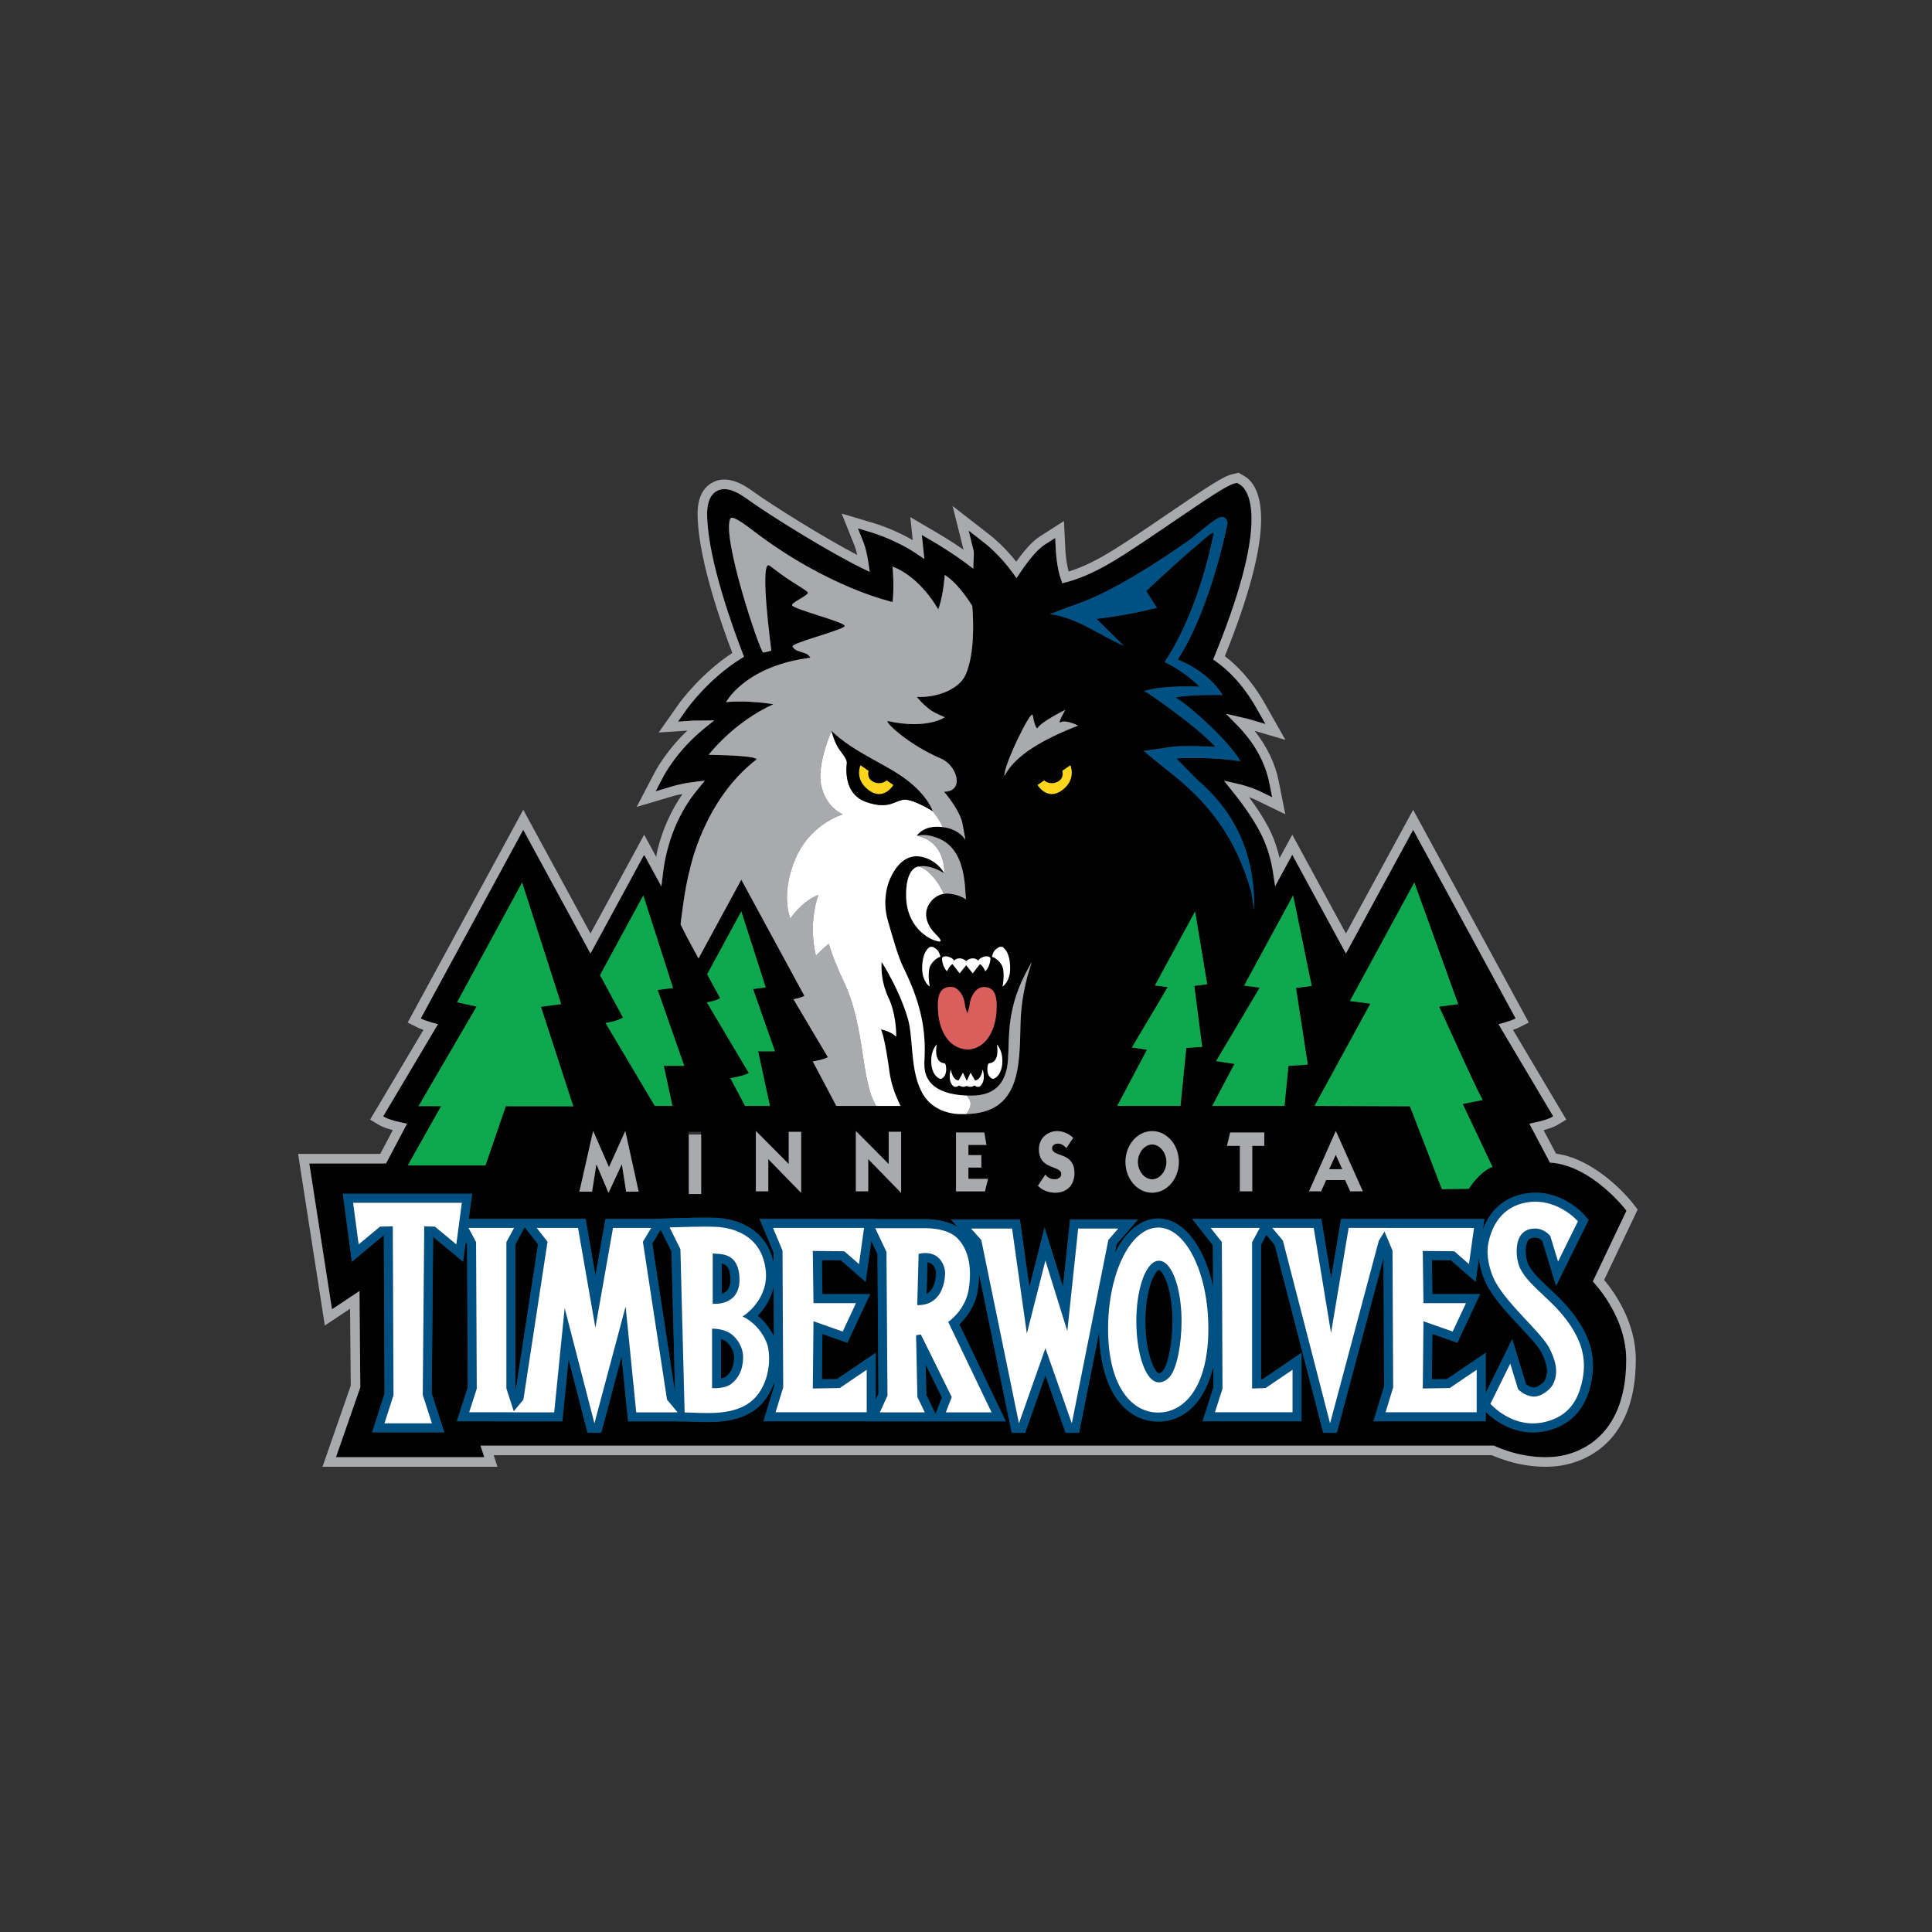 <?xml version="1.0" encoding="UTF-8" standalone="no"?>
<svg width="512px" height="512px" viewBox="0 0 512 512" version="1.1" xmlns="http://www.w3.org/2000/svg" xmlns:xlink="http://www.w3.org/1999/xlink" xmlns:sketch="http://www.bohemiancoding.com/sketch/ns">
    <rect x="0" y="0" width="512" height="512" fill="#333333" stroke="none"/>
    <!-- Generator: Sketch 3.2.2 (9983) - http://www.bohemiancoding.com/sketch -->
    <title>minnesota-timberwolves</title>
    <desc>Created with Sketch.</desc>
    <defs></defs>
    <g id="NBA" stroke="none" stroke-width="1" fill="none" fill-rule="evenodd" sketch:type="MSPage">
        <g id="minnesota-timberwolves" sketch:type="MSArtboardGroup">
            <g sketch:type="MSLayerGroup" transform="translate(79, 126)" id="Group">
                <g sketch:type="MSShapeGroup">
                    <path d="M222.542,181.923 C222.542,184.3 224.249,186.529 226.33,186.529 C228.411,186.529 230.118,184.3 230.118,181.923 C230.118,179.537 228.413,177.303 226.33,177.303 C224.249,177.303 222.542,179.537 222.542,181.923" id="Shape" fill="#010101"></path>
                    <path d="M114.578,212.75 C114.467,209.955 113.567,209.11 112.26,208.818 L112.26,216.878 C112.745,216.724 113.215,216.495 113.59,216.141 C114.309,215.462 114.641,214.319 114.578,212.75" id="Shape" fill="#010101"></path>
                    <path d="M121.805,222.659 C123.734,224.266 125.217,226.303 126.096,228.248 L126.032,215.018 C125.291,218.33 123.484,220.93 121.805,222.659" id="Shape" fill="#010101"></path>
                    <path d="M151.91,202.858 L151.008,209.334 L150.402,213.69 L147.087,210.805 L143.839,207.976 L138.818,207.926 C138.848,210.429 138.904,214.495 138.937,216.961 L147.849,216.961 L151.597,216.961 L150.007,220.352 L146.485,227.887 L145.569,229.844 L143.532,229.124 L138.937,227.508 L138.814,239.536 L142.797,239.474 L149.349,235.026 L153.075,232.502 L153.075,236.996 L153.075,244.946 L153.799,243.343 L153.543,206.314 L151.91,202.858 L151.91,202.858 Z" id="Shape" fill="#010101"></path>
                    <path d="M228.129,210.496 C228.104,210.496 227.888,210.567 227.554,210.959 C226.105,212.617 224.532,217.444 224.532,224.151 C224.532,233.205 227.204,237.949 228.129,237.949 C228.553,237.949 228.978,237.545 229.203,237.299 C230.419,235.905 231.726,230.295 231.726,224.151 C231.726,217.441 230.169,212.608 228.721,210.968 C228.377,210.571 228.161,210.496 228.129,210.496" id="Shape" fill="#010101"></path>
                    <path d="M166.488,243.659 L168.227,247.25 L168.936,248.708 L169.425,247.424 L170.619,244.35 L166.317,235.649 L166.488,243.659 Z" id="Shape" fill="#010101"></path>
                    <path d="M166.779,208.496 C166.715,210.725 166.612,214.411 166.548,216.93 C168.094,216.094 168.952,214.294 169.079,211.511 C169.11,210.882 168.805,209.699 168.036,209.042 C167.874,208.901 167.52,208.601 166.779,208.496" id="Shape" fill="#010101"></path>
                    <path d="M113.427,229.485 C113.044,229.194 112.572,228.989 112.085,228.843 L112.085,239.33 C112.634,239.215 113.15,239.022 113.501,238.726 C114.405,237.955 115.44,236.721 115.56,233.92 C115.634,231.931 114.451,230.285 113.427,229.485" id="Shape" fill="#010101"></path>
                    <path d="M63.588,203.724 L61.351,200.887 L60.047,199.234 L59.331,200.545 L57.578,203.778 L57.578,241.58 L57.732,242.051 L63.588,203.724 Z" id="Shape" fill="#010101"></path>
                    <path d="M342.463,241.24 C341.856,243.644 340.025,250.937 331.108,253.128 C322.659,255.204 316.54,249.969 314.727,248.163 L314.727,248.271 L314.727,250.657 L312.338,250.657 L288.189,250.657 L284.975,250.657 L285.917,247.571 L287.813,241.335 L287.648,207.356 L275.785,251.828 L275.285,253.714 L271.665,253.714 L271.174,251.801 L258.804,203.894 L256.581,201.232 L255.207,203.811 L255.207,239.498 L255.624,239.484 L262.19,235.023 L265.911,232.499 L265.911,236.998 L265.911,248.268 L265.911,250.654 L263.539,250.654 L242.953,250.654 L239.681,250.654 L240.689,247.535 L242.586,241.641 C242.577,240.846 242.577,238.775 242.561,236.031 C241.604,240.164 240.021,243.59 237.807,246.111 C235.127,249.131 231.723,250.731 227.934,250.731 C224.14,250.731 220.735,249.131 218.071,246.116 C214.407,241.947 212.426,235.356 212.284,227.039 L207.373,251.672 L206.974,253.714 L203.394,253.714 L202.795,252.003 L198.041,238.49 L193.271,252.003 L192.681,253.714 L189.117,253.714 L188.694,251.693 L180.442,211.505 C180.442,212.845 180.347,214.323 180.102,215.932 C179.432,220.309 176.932,223.338 175.235,224.959 L185.913,247.258 L187.552,250.673 L183.764,250.673 L154.174,250.673 L150.48,250.673 L150.487,250.657 L126.547,250.657 L123.326,250.657 L124.262,247.571 L126.168,241.335 L126.16,240.318 C125.396,242.542 124.253,244.57 122.732,246.157 C117.805,251.294 109.979,250.977 104.802,250.772 C103.923,250.735 103.105,250.697 102.419,250.697 L100.101,250.697 L100.101,250.67 L89.608,250.67 L87.451,250.67 L87.234,248.526 L85.721,233.478 L80.832,251.826 L80.32,253.712 L76.716,253.712 L76.216,251.8 L71.677,234.206 L70.241,248.526 L70.022,250.67 L67.866,250.67 L56.901,250.67 L51.806,250.67 L51.82,250.654 L45.332,250.654 L42.059,250.654 L43.07,247.535 L44.967,241.645 L44.783,203.772 L44.421,203.106 L44.298,204.097 L43.721,208.376 L40.411,205.614 L35.787,201.774 L35.42,243.3 L37.734,250.478 L38.744,253.597 L35.466,253.597 L22.88,253.597 L19.612,253.597 L20.618,250.485 L22.899,243.362 L22.72,201.426 L22.599,201.431 L17.562,205.612 L14.249,208.374 L13.678,204.095 L12.206,193.066 L11.853,190.363 L14.573,190.363 L43.399,190.363 L46.117,190.363 L45.76,193.066 L45.231,197.02 L57.233,197.02 L58.303,197.02 L61.239,197.02 L63.223,197.02 L74.188,197.02 L76.196,197.02 L76.537,198.999 L78.803,212.039 L81.113,198.991 L81.459,197.021 L83.463,197.021 L93.581,197.021 L94.676,197.021 C94.671,197.018 94.667,197.005 94.667,197.005 L98.384,196.894 L99.802,196.852 C102.747,196.759 107.669,196.607 110.739,196.74 C113.863,196.864 123.827,198.164 126.01,208.662 L125.985,205.92 L123.663,200.331 L122.281,197.024 L125.856,197.024 L149.985,197.024 L152.725,197.024 L152.712,197.095 L152.941,197.095 L166.292,197.095 C169.603,197.095 172.638,197.862 174.765,199.169 L172.983,197.19 L178.327,197.19 L189.211,197.19 L191.283,197.19 L191.573,199.249 L193.796,215.08 L195.737,207.468 L197.818,199.277 L200.315,207.344 L202.687,214.995 L204.351,199.326 L204.585,197.19 L206.724,197.19 L217.355,197.19 L222.582,197.19 L219.161,201.139 L216.939,203.7 L216.48,206.007 C217.412,204.141 218.47,202.496 219.644,201.155 C222.091,198.386 224.955,196.925 227.934,196.925 C234.611,196.925 240.171,204.301 242.468,215.006 C242.452,210.087 242.443,206.455 242.443,206.434 L242.41,203.972 L239.979,200.895 L236.931,197.025 L241.842,197.025 L269.146,197.025 L271.161,197.025 L271.486,199.021 L273.749,212.738 L276.055,199.013 L276.39,197.027 L278.403,197.027 L311.626,197.027 L314.373,197.027 L313.99,199.739 L313.99,199.783 C315.796,194.956 319.266,191.725 324.02,190.566 C333.943,188.117 340.686,195.776 340.969,196.109 L341.992,197.305 L341.3,198.722 L336.031,209.384 L333.366,214.785 L331.608,209.024 L329.712,202.789 C329.387,202.482 328.73,201.99 327.905,201.972 C326.597,201.94 325.958,202.374 325.582,203.513 C325.008,205.322 325.44,208.007 326.016,209.137 C327.064,211.219 329.095,213.13 331.461,215.351 C334.215,217.946 337.337,220.873 339.802,224.956 C342.023,228.611 344.328,233.772 342.463,241.24 L342.463,241.24 Z M31.92,167.132 L47.299,140.764 L42.133,139.602 L59.368,107.874 L69.709,140.097 L64.36,140.808 L72.926,167.178 L55.034,167.156 L49.65,182.858 L29.077,182.858 L37.889,167.14 L31.92,167.132 L31.92,167.132 Z M78.177,173.759 L78.208,173.759 L82.39,183.305 L86.69,173.759 L86.719,173.759 L90.248,189.808 L86.938,189.808 L85.803,182.586 L85.762,182.586 L82.289,190.08 L82.245,190.08 L79.081,182.599 L79.044,182.599 L77.905,189.808 L74.538,189.808 L78.177,173.759 L78.177,173.759 Z M91.484,111.291 L99.357,135.818 L95.286,136.36 L102.339,156.466 L96.909,156.466 L99.203,167.078 L94.526,167.078 L81.475,145.093 C81.475,145.093 82.231,144.994 83.202,144.76 C84.122,144.535 85.243,144.18 86.11,143.665 L82.209,136.48 L82.295,136.326 L82.097,136.273 L80.01,132.427 L91.484,111.291 L91.484,111.291 Z M106.763,189.707 L103.477,189.707 L103.477,173.943 L106.763,173.943 L106.763,189.707 L106.763,189.707 Z M121.314,173.759 L121.357,173.759 L130.025,182.487 L130.025,173.944 L133.311,173.944 L133.311,190.08 L133.274,190.08 L124.605,181.174 L124.605,189.709 L121.315,189.709 L121.315,173.759 L121.314,173.759 Z M108.312,139.621 C108.312,139.621 108.89,139.554 109.627,139.371 C110.331,139.2 111.183,138.93 111.843,138.53 L108.405,132.195 L117.455,115.535 L123.919,135.666 L120.574,136.111 L126.367,152.61 L121.913,152.61 L125.032,167.083 L118.452,167.083 L114.56,159.724 L114.563,159.724 C114.584,159.719 114.649,159.71 114.746,159.691 C115.483,159.57 118.271,159.07 119.447,158.366 L108.312,139.621 L108.312,139.621 Z M103.789,104.579 C103.789,104.579 107.303,86.282 121.305,75.398 C121.305,75.398 123.883,74.303 108.808,74.02 C108.808,74.02 115.295,65.444 125.954,60.629 C125.954,60.629 119.264,59.458 113.415,60.079 C113.415,60.079 118.137,50.995 134.444,48.488 L135.749,48.275 C134.696,46.408 132.078,47.179 131.039,45.363 C130.476,44.371 145.389,40.78 144.836,39.806 C144.18,38.644 131.573,35.542 130.915,34.408 C130.545,33.751 135.462,31.675 135.091,31.017 C134.746,30.422 131.996,28.93 129.511,27.239 C127.046,25.565 124.846,23.691 124.611,23.753 C122.451,24.282 125.288,45.267 125.404,46.39 C125.416,46.507 123.244,46.948 123.244,46.948 C122.053,45.766 112.362,16.656 114.492,11.528 C114.8,10.779 116.082,11.183 120.758,14.756 C140.431,29.788 157.536,33.533 157.536,33.533 C158.03,29.576 157.536,24.141 157.536,24.141 C165.193,27.11 169.635,35.512 169.635,35.512 L169.891,34.772 C171.042,31.286 171.367,26.366 171.367,26.366 C175.07,28.591 178.655,34.571 178.655,34.571 C178.655,34.571 179.856,46.621 176.775,53.035 C175.027,56.684 169.2,58.971 163.961,58.67 C163.961,58.67 165.377,60.56 167.556,62.135 C168.872,63.093 171.391,64.06 171.391,64.06 C171.391,64.06 166.783,67.392 156.274,65.084 C155.332,65.183 161.487,71.236 170.378,75.022 C174.635,76.839 176.726,83.765 171.182,83.815 C171.182,83.815 175.729,89.009 176.148,92.782 L176.852,96.543 C175.16,94.162 172.684,93.377 170.705,93.165 C170.237,93.115 169.798,93.09 169.402,93.09 L169.248,93.09 C168.86,93.094 168.511,93.115 168.242,93.145 C168.239,93.148 168.227,93.148 168.227,93.148 C168.002,93.168 167.803,93.219 167.597,93.256 C167.467,93.288 167.32,93.302 167.202,93.336 C166.989,93.39 166.801,93.46 166.609,93.535 C166.516,93.57 166.409,93.598 166.325,93.636 C166.099,93.731 165.902,93.84 165.711,93.948 C165.674,93.969 165.625,93.985 165.588,94.015 C164.483,94.674 163.967,95.461 163.955,95.478 L163.963,95.478 C165.511,95.244 166.423,95.048 169.087,95.941 C177.623,98.818 176.516,110.502 177.049,112.385 C177.056,112.352 174.854,110.798 171.832,110.798 C171.558,110.798 171.299,110.844 171.035,110.893 C170.737,110.938 170.441,111.017 170.16,111.122 C170.128,111.134 170.092,111.143 170.063,111.155 C169.798,111.258 169.542,111.384 169.301,111.525 C169.249,111.554 169.197,111.579 169.152,111.616 C168.928,111.75 168.724,111.899 168.524,112.066 C168.452,112.129 168.382,112.188 168.314,112.246 C168.15,112.399 167.987,112.558 167.838,112.73 C167.748,112.829 167.667,112.938 167.587,113.046 C167.476,113.187 167.366,113.334 167.269,113.487 C167.165,113.655 167.079,113.82 166.996,113.995 C166.936,114.112 166.872,114.22 166.825,114.337 C166.717,114.587 166.641,114.845 166.578,115.104 C166.562,115.154 166.542,115.2 166.53,115.25 C166.464,115.572 166.424,115.896 166.424,116.217 C166.424,117.558 166.851,118.686 167.4,119.608 C167.916,120.467 168.547,121.145 169.027,121.633 C169.646,122.246 170.255,122.933 170.262,123.282 C170.276,123.512 170.049,123.594 169.433,123.44 L169.428,123.436 L169.424,123.436 C165.681,122.499 161.436,118.474 161.155,112.157 C160.924,107.022 162.259,104.368 163.955,103.756 C164.084,103.715 164.227,103.672 164.386,103.64 C164.399,103.644 164.421,103.656 164.435,103.656 C167.417,102.951 171.262,105.431 171.262,105.431 L171.259,105.423 L171.259,105.431 C171.259,105.431 170.832,104.572 169.873,103.607 C168.91,102.633 167.421,101.545 165.295,101.074 C164.366,100.874 163.485,100.879 162.662,101.062 C160.189,101.62 158.218,103.816 156.879,106.89 C156.315,108.173 155.876,109.748 155.697,111.517 C155.639,112.108 155.599,112.716 155.604,113.35 C155.625,114.879 155.848,116.525 156.364,118.257 C157.604,122.429 158.911,127.375 160.399,130.39 C166.056,141.794 166.312,148.991 165.97,155.628 C165.958,155.86 165.974,156.06 165.979,156.273 C165.982,156.503 165.974,156.744 165.991,156.962 C166.007,157.148 166.047,157.318 166.072,157.498 C166.107,157.727 166.14,157.964 166.192,158.181 C166.23,158.343 166.286,158.485 166.337,158.64 C166.405,158.853 166.474,159.07 166.56,159.265 C166.618,159.398 166.683,159.528 166.751,159.653 C166.849,159.848 166.951,160.036 167.069,160.22 C167.141,160.332 167.223,160.436 167.304,160.545 C167.431,160.72 167.564,160.89 167.709,161.049 C167.792,161.142 167.884,161.232 167.971,161.321 C168.129,161.475 168.292,161.62 168.467,161.766 C168.557,161.838 168.65,161.917 168.743,161.983 C168.927,162.125 169.123,162.245 169.32,162.37 C169.413,162.433 169.508,162.49 169.606,162.545 C169.819,162.669 170.045,162.786 170.27,162.886 C170.356,162.927 170.437,162.977 170.526,163.014 C170.786,163.122 171.054,163.227 171.319,163.327 C171.384,163.349 171.44,163.377 171.502,163.395 C172.172,163.623 172.855,163.797 173.536,163.931 C173.665,163.956 173.787,163.976 173.915,163.997 C174.125,164.034 174.329,164.073 174.533,164.101 C174.704,164.127 174.874,164.147 175.045,164.164 C175.198,164.185 175.349,164.204 175.5,164.222 C175.691,164.238 175.88,164.255 176.068,164.271 C176.186,164.275 176.305,164.289 176.422,164.298 C176.63,164.31 176.833,164.323 177.03,164.327 C177.521,164.348 177.988,164.36 178.407,164.36 C185.31,164.36 187.724,160.34 188.123,154.952 C188.582,148.733 187.533,141.215 193.692,130.269 C196.032,126.129 191.728,133.479 191.453,145.309 C191.178,156.589 191.403,168.956 177.073,169.234 L177.073,169.239 C176.349,169.252 175.624,169.264 174.832,169.218 C174.832,169.218 169.32,169.147 166.167,164.832 C165.584,164.036 165.122,163.152 164.726,162.219 C162.262,156.454 163.013,148.632 161.566,143.826 C160.195,139.264 158.17,135.117 156.657,132.359 C155.497,130.235 154.641,128.935 154.632,128.91 L154.632,128.947 C154.546,131.13 154.641,134.532 156.422,138.318 C158.308,142.339 158.494,146.904 158.512,148.274 C158.512,148.332 158.516,148.428 158.516,148.47 C158.516,148.637 158.512,148.72 158.512,148.72 C156.917,147.216 154.486,146.816 154.481,146.816 C154.518,146.901 154.56,147.022 154.6,147.126 C155.166,148.604 155.787,151.624 156.414,155.889 C156.508,156.538 156.605,157.216 156.701,157.925 C157.15,161.29 158.296,164.199 159.151,166.031 C159.334,166.432 159.513,166.799 159.663,167.085 L159.658,167.085 C159.658,167.085 159.663,167.085 159.663,167.089 L142.635,167.089 L136.395,155.293 L136.4,155.293 C136.412,155.293 136.472,155.285 136.551,155.268 C137.154,155.169 139.444,154.755 140.403,154.182 L131.269,138.799 C131.269,138.799 131.736,138.737 132.347,138.591 C132.928,138.453 133.626,138.232 134.168,137.907 L117.453,107.13 L106.115,127.997 L103.13,122.486 L101.361,118.975 C101.363,118.975 102.412,109.365 103.789,104.579 L103.789,104.579 Z M196.328,178.57 C196.328,175.493 198.76,173.759 201.156,173.759 C202.68,173.759 204.229,174.421 205.403,175.546 L203.595,178.241 C202.846,177.463 202.279,177.057 201.257,177.057 C200.673,177.057 199.809,177.461 199.809,178.281 C199.809,180.761 205.736,179.153 205.736,184.871 C205.736,188.369 203.414,190.079 200.65,190.079 C199.012,190.079 197.312,189.516 196.064,188.242 L198.028,185.275 C198.643,186.125 199.535,186.531 200.517,186.531 C201.199,186.531 202.266,186.147 202.266,185.151 C202.264,182.71 196.328,184.164 196.328,178.57 L196.328,178.57 Z M202.523,78.28 L204.653,76.815 C204.653,76.815 206.335,80.48 202.523,83.366 C198.526,86.389 195.961,82.03 195.961,82.03 L197.702,80.822 C197.702,80.822 199.176,82.167 201.19,81.226 C203.196,80.293 202.523,78.28 202.523,78.28 L202.523,78.28 Z M183.15,155.786 C186.199,155.499 185.183,150.762 185.183,150.762 C185.766,151.479 186.631,152.786 186.631,155.103 C186.631,158.886 184.6,159.901 184.175,159.901 C183.735,159.901 182.668,159.173 182.668,157.431 C182.668,155.687 183.15,155.786 183.15,155.786 L183.15,155.786 Z M170.634,127.926 C171.032,126.984 173.308,127.519 173.841,128.592 C174.906,127.517 176.383,128.05 177.049,128.725 C177.72,128.05 179.188,127.517 180.259,128.592 C180.782,127.517 183.059,126.984 183.474,127.926 C183.474,127.926 183.474,130.059 182.127,131.395 C182.127,131.395 181.325,129.659 180.651,129.52 C180.651,129.52 179.324,131.265 178.787,131.936 L177.049,129.791 L175.317,131.936 C174.78,131.265 173.437,129.52 173.437,129.52 C172.773,129.657 171.963,131.395 171.963,131.395 C170.634,130.059 170.634,127.926 170.634,127.926 L170.634,127.926 Z M169.237,150.764 C169.237,150.764 168.221,155.499 171.262,155.788 C171.262,155.788 171.743,155.689 171.743,157.432 C171.743,159.175 170.685,159.903 170.246,159.903 C169.816,159.903 167.782,158.886 167.782,155.104 C167.783,152.787 168.653,151.48 169.237,150.764 L169.237,150.764 Z M167.396,135.435 C167.396,135.435 165.393,134.228 165.393,130.621 C165.393,125.927 167.396,124.993 167.396,124.993 C168.198,124.727 168.603,125.135 169.276,125.668 C169.941,126.201 170.209,127.542 170.209,127.542 C170.209,127.542 168.751,127.946 167.668,129.675 C166.599,131.416 167.396,135.435 167.396,135.435 L167.396,135.435 Z M180.969,161.633 C180.254,162.513 179.231,161.633 179.231,161.633 C179.231,161.633 178.368,162.363 177.201,161.78 C176.052,162.365 175.178,161.633 175.178,161.633 C175.178,161.633 174.162,162.513 173.438,161.633 C172.058,159.981 172.999,157.431 172.999,157.431 C172.999,157.431 173.296,160.18 175.036,160.331 L176.195,158.294 L177.201,160.476 L178.217,158.294 L179.381,160.331 C181.12,160.18 181.411,157.431 181.411,157.431 C181.411,157.431 182.352,159.981 180.969,161.633 L180.969,161.633 Z M177.334,152.163 L177.334,152.11 C171.995,151.842 169.859,146.498 169.591,141.955 C169.326,137.411 170.255,135.675 172.792,135.54 C175.332,135.402 176.534,138.61 176.666,139.948 C176.803,141.289 177.336,142.49 177.336,142.49 L177.336,142.543 C177.336,142.543 177.868,141.335 178,139.994 C178.138,138.668 179.34,135.461 181.88,135.595 C184.418,135.719 185.343,137.461 185.084,142 C184.816,146.544 182.677,151.887 177.334,152.163 L177.334,152.163 Z M186.422,129.675 C185.357,127.946 183.884,127.542 183.884,127.542 C183.884,127.542 184.159,126.201 184.825,125.668 C185.49,125.135 185.899,124.727 186.69,124.993 C186.69,124.993 188.696,125.926 188.696,130.621 C188.696,134.228 186.69,135.435 186.69,135.435 C186.69,135.435 187.498,131.416 186.422,129.675 L186.422,129.675 Z M159.806,173.943 L159.806,190.079 L159.768,190.079 L151.085,181.172 L151.085,189.707 L147.815,189.707 L147.815,173.759 L147.847,173.759 L156.517,182.487 L156.517,173.944 L159.806,173.944 L159.806,173.943 Z M181.056,180.124 L181.056,183.424 L177.636,183.424 L177.636,186.418 L182.834,186.418 L182.026,189.718 L174.354,189.718 L174.354,174.123 L181.852,174.123 L182.427,177.423 L177.636,177.423 L177.636,180.126 L181.056,180.126 L181.056,180.124 Z M194.681,63.565 C195.013,65.51 195.645,67.497 196.021,66.885 C197.019,65.223 203.322,62.107 203.322,62.107 C203.322,62.107 201.073,66.023 202.057,65.432 C203.422,64.615 206.718,66.295 206.718,66.295 C197.411,69.923 190.061,74.109 187.189,79.627 C186.865,77.028 194.357,61.62 194.681,63.565 L194.681,63.565 Z M233.407,181.918 C233.407,186.463 230.192,190.079 226.33,190.079 C222.468,190.079 219.264,186.464 219.264,181.918 C219.264,177.373 222.468,173.758 226.33,173.758 C230.192,173.758 233.407,177.374 233.407,181.918 L233.407,181.918 Z M239.584,151.439 L235.378,151.717 L233.839,167.078 L217.083,167.078 L222.326,157.17 L224.956,152.192 L220.979,151.568 L227.355,140.839 L230.444,135.595 L227.064,135.156 L237.711,115.551 L240.924,134.828 L237.511,135.278 L239.584,151.439 L239.584,151.439 Z M206.376,34.067 C218.429,30.049 236.684,16.74 236.81,16.644 C242.412,12.028 244.243,10.584 245.308,11.084 C246.049,11.433 246.308,12.138 246.308,12.641 C246.308,12.641 242.072,34.913 233.123,48.799 C233.123,48.799 240.981,51.648 245,58.179 C245,58.179 236.659,58.004 232.531,58.84 C236.81,61.406 246.922,70.724 249.762,75.751 C241.404,74.409 232.745,74.997 232.745,74.997 C233.411,75.592 237.607,80.065 238.34,80.696 C246.456,87.615 253.69,98.177 253.365,115.092 L252.599,110.414 C248.436,95.512 240.903,86.99 233.618,80.779 C232.279,79.638 225.187,74.023 224.088,72.99 C224.088,72.99 229.198,72.29 231.03,71.991 C234.043,71.488 240.029,71.821 243.076,71.903 C237.806,66.176 225.287,57.742 225.178,57.667 L224.162,57.166 C229.197,55.492 238.53,55.967 238.887,56 C238.887,56 235.3,52.142 229.614,49.469 C239.169,35.087 242.499,15.643 242.574,15.647 C242.517,15.643 243.74,13.473 238.238,18.492 C237.68,18.904 232.086,23.687 224.761,30.638 L227.59,35.086 C223.113,36.211 217.427,37.331 211.583,38.002 L218.818,45.137 C212.117,42.213 206.356,37.602 199.23,36.76 C201.798,35.804 203.996,34.913 206.376,34.067 L206.376,34.067 Z M246.167,177.666 L247.008,174.12 L256.048,174.12 L256.048,177.666 L252.852,177.666 L252.852,189.707 L249.571,189.707 L249.571,177.666 L246.167,177.666 L246.167,177.666 Z M263.691,111.291 L268.611,135.278 L264.448,135.827 L267.578,156.137 L262.459,156.478 L261.401,167.082 L242.256,167.082 L244.937,162.014 L248.142,155.948 L243.289,155.194 L251.056,142.115 L254.826,135.734 L250.707,135.192 L263.691,111.291 L263.691,111.291 Z M282.154,189.707 L278.824,189.707 L277.475,186.733 L272.431,186.733 L271.1,189.707 L267.913,189.707 L274.987,173.759 L275.02,173.759 L282.154,189.707 L282.154,189.707 Z M284.16,139.983 L278.749,139.274 L295.805,107.873 L307.426,140.096 L302.38,140.769 C305.112,146.594 311.37,160.813 313.919,165.511 L308.633,166.565 L316.517,183.222 C312.904,184.63 310.264,189.037 310.264,189.037 L303.121,189.145 L294.647,167.174 L269.365,167.078 L284.16,139.983 L284.16,139.983 Z M343.122,213.586 C343.122,213.586 352.005,194.928 352.028,194.867 C351.987,194.81 351.895,194.693 351.895,194.693 C351.895,194.693 351.487,194.169 351.494,194.176 C351.145,193.738 342.903,183.478 332.898,182.21 L331.75,182.097 L326.297,171.788 L327.93,171.434 C329.952,171.013 331.5,170.506 332.317,170.014 C332.317,170.014 332.508,169.902 332.616,169.835 C332.549,169.736 318.123,145.432 318.123,145.432 L319.713,144.982 C320.87,144.657 321.778,144.335 322.334,144.053 C322.334,144.053 322.55,143.949 322.659,143.891 C322.566,143.708 295.604,94.099 295.505,93.904 C295.314,94.233 277.682,126.684 277.682,126.684 C277.682,126.684 263.573,100.706 263.456,100.509 C263.357,100.7 258.921,108.86 258.921,108.86 L258.354,105.14 C257.838,101.724 256.872,98.534 255.507,95.664 C253.841,92.174 251.195,88.155 247.624,83.719 L245.36,80.894 L248.891,81.682 C252.028,82.386 254.442,83.486 254.724,83.624 C254.724,83.624 257.921,85.174 258.138,85.277 C258.063,84.878 257.397,81.553 257.397,81.553 C256.316,76.076 253.477,70.932 248.948,66.262 L245.885,63.148 L251.895,64.56 C251.895,64.56 256.073,65.789 256.357,65.873 C256.116,65.439 254.059,61.811 254.059,61.811 C250.229,55.051 246.117,51.311 243.329,49.366 L242.503,48.787 L242.888,47.85 C249.382,31.923 252.668,19.714 252.668,11.566 C252.668,4.894 250.445,2.891 249.481,2.34 L248.972,2.049 C248.972,2.049 248.889,1.998 248.855,1.973 C248.806,1.989 248.141,2.136 248.132,2.136 C246.309,2.545 241.764,5.555 231.774,12.352 C226.429,16.001 220.378,20.133 216.049,22.72 C210.348,26.144 206.159,27.63 203.646,28.275 L202.522,28.558 L202.146,27.467 C201.365,25.29 200.906,22.061 200.798,19.828 C200.798,19.828 200.656,16.778 200.64,16.571 C200.349,16.758 197.893,18.321 197.893,18.321 C196.13,19.455 193.882,21.999 191.392,25.697 L190.384,27.208 L189.319,25.722 C186.005,21.107 182.159,18.082 182.01,17.963 C182.01,17.963 177.964,14.817 177.692,14.605 C177.839,15.18 179.013,19.915 179.013,19.915 L179.035,19.928 L179.083,20.812 L178.913,24.706 L176.99,23.253 C173.317,20.483 168.998,17.943 168.517,17.659 C168.517,17.659 165.504,15.889 165.294,15.764 C165.332,16.169 165.48,17.53 165.48,17.53 L165.96,22.132 L163.714,20.624 C158.581,17.184 152.759,15.343 152.098,15.143 C152.098,15.143 148.59,14.098 148.357,14.022 C148.51,14.419 149.81,17.655 149.81,17.655 C150.351,19.021 150.811,20.933 151.149,23.177 L151.489,25.543 L149.341,24.505 C140.704,20.315 124.76,10.422 118.925,6.183 C115.561,3.73 112.967,3.051 111.003,4.105 C108.399,5.499 108.399,9.203 108.399,10.419 L108.424,11.494 C108.932,23.044 115.146,40.216 117.792,47.061 L118.169,48.044 L117.282,48.597 C109.022,53.746 103.553,61.172 102.963,61.993 C102.963,61.993 100.833,65.025 100.688,65.242 C101.111,65.213 104.63,64.967 104.633,64.967 L110.276,64.917 L107.454,67.204 C100.361,72.935 96.854,79.682 96.816,79.753 C96.816,79.753 94.881,83.452 94.742,83.705 C95.198,83.568 99.026,82.431 99.026,82.431 C100.847,81.894 102.743,81.494 104.666,81.264 L107.806,80.872 L105.799,83.322 C102.015,87.928 99.299,93.472 97.718,99.784 C97.31,101.419 96.982,103.175 96.761,104.989 L96.266,108.897 C96.266,108.897 91.812,100.704 91.705,100.509 C91.602,100.704 77.48,126.684 77.48,126.684 C77.48,126.684 59.773,94.099 59.667,93.904 C59.492,94.233 32.573,143.782 32.509,143.891 C32.693,143.986 32.837,144.057 32.837,144.057 C33.392,144.34 34.299,144.657 35.457,144.982 L37.047,145.432 C37.047,145.432 22.618,169.736 22.548,169.835 C22.719,169.939 22.858,170.014 22.858,170.014 C23.659,170.501 25.215,171.009 27.233,171.434 L28.872,171.788 L23.292,182.33 L2.964,182.33 C2.985,182.472 8.949,220.783 8.979,220.974 C9.239,220.799 16.266,216.134 16.266,216.134 L16.487,241.634 C16.487,241.634 10.085,260.014 10.032,260.172 L49.335,260.172 C49.252,259.908 48.342,257.102 48.342,257.102 L316.891,257.102 L317.15,257.219 C319.064,258.107 325.931,260.914 333.58,259.993 C337.893,259.472 351.971,256.081 351.971,234.305 C351.971,224.755 346.159,217.069 343.671,214.212 L343.122,213.586 L343.122,213.586 Z" id="Shape" fill="#010101"></path>
                    <path d="M273.23,183.847 L276.734,183.847 L274.986,180.032 L273.23,183.847 Z" id="Shape" fill="#010101"></path>
                    <path d="M314.727,243.158 L319.096,234.292 L321.76,228.896 L323.517,234.653 L325.406,240.818 C325.773,241.135 326.489,241.613 327.43,241.716 C328.313,241.817 329.993,240.572 330.385,239.85 C331.691,237.473 330.668,234.749 329.502,232.391 C328.711,230.809 326.264,228.192 323.892,225.66 C320.819,222.373 317.339,218.65 315.342,215.096 C314.043,212.793 313.203,210.028 312.919,207.408 L312.662,209.332 L312.054,213.688 L308.741,210.803 L305.486,207.975 L300.466,207.924 C300.507,210.427 300.55,214.494 300.583,216.96 L309.498,216.96 L313.243,216.96 L311.653,220.351 L308.133,227.885 L307.217,229.842 L305.177,229.123 L300.583,227.506 L300.466,239.535 L304.452,239.472 L311.005,235.024 L314.727,232.501 L314.727,236.995 L314.727,243.158 L314.727,243.158 Z" id="Shape" fill="#010101"></path>
                    <path d="M98.944,205.636 L96.319,200.341 C96.319,200.341 96.226,200.15 96.084,199.872 L95.621,200.643 L93.863,203.564 L99.903,243.099 L98.944,205.636 L98.944,205.636 Z" id="Shape" fill="#010101"></path>
                    <path d="M351.971,234.312 C351.971,256.079 337.901,259.47 333.589,259.991 C325.93,260.912 319.064,258.11 317.15,257.222 L316.891,257.109 L48.342,257.109 C48.342,257.109 49.249,259.913 49.339,260.175 L10.029,260.175 C10.085,260.014 16.487,241.637 16.487,241.637 L16.266,216.134 C16.266,216.134 9.236,220.802 8.979,220.977 C8.947,220.789 2.985,182.473 2.964,182.328 L23.294,182.328 L28.873,171.791 L27.231,171.437 C25.218,171.009 23.659,170.504 22.859,170.017 C22.859,170.017 22.717,169.937 22.551,169.838 C22.616,169.735 37.049,145.44 37.049,145.44 L35.463,144.985 C34.299,144.66 33.397,144.338 32.836,144.06 C32.836,144.06 32.693,143.985 32.509,143.894 C32.571,143.786 59.491,94.233 59.665,93.907 C59.778,94.102 77.485,126.691 77.485,126.691 C77.485,126.691 91.602,100.71 91.708,100.515 C91.81,100.71 96.266,108.903 96.266,108.903 L96.758,104.991 C96.98,103.175 97.308,101.421 97.717,99.785 C99.298,93.47 102.012,87.931 105.797,83.323 L107.809,80.874 L104.663,81.261 C102.743,81.5 100.844,81.895 99.026,82.432 C99.026,82.432 95.199,83.565 94.747,83.707 C94.883,83.454 96.817,79.759 96.817,79.759 C96.854,79.684 100.363,72.941 107.456,67.201 L110.276,64.914 L104.638,64.973 C104.629,64.973 101.108,65.21 100.685,65.239 C100.832,65.031 102.962,61.995 102.962,61.995 C103.555,61.17 109.018,53.747 117.277,48.599 L118.165,48.045 L117.79,47.062 C115.147,40.215 108.933,23.046 108.423,11.495 L108.396,10.421 C108.396,9.208 108.396,5.502 111.001,4.106 C112.965,3.048 115.561,3.732 118.924,6.184 C124.759,10.425 140.703,20.313 149.337,24.507 L151.49,25.549 L151.146,23.179 C150.808,20.933 150.348,19.021 149.807,17.659 C149.807,17.659 148.511,14.414 148.353,14.022 C148.593,14.102 152.098,15.143 152.098,15.143 C152.756,15.347 158.577,17.188 163.71,20.624 L165.961,22.132 L165.479,17.53 C165.479,17.53 165.332,16.169 165.292,15.764 C165.501,15.889 168.518,17.659 168.518,17.659 C168.996,17.937 173.314,20.479 176.988,23.253 L178.91,24.702 L179.08,20.808 L179.035,19.928 L179.012,19.912 C179.012,19.912 177.836,15.18 177.692,14.605 C177.964,14.822 182.003,17.963 182.003,17.963 C182.168,18.084 186.007,21.111 189.327,25.726 L190.378,27.205 L191.4,25.697 C193.882,21.998 196.129,19.453 197.893,18.316 C197.893,18.316 200.349,16.753 200.64,16.571 C200.658,16.78 200.798,19.828 200.798,19.828 C200.906,22.057 201.365,25.285 202.146,27.467 L202.522,28.558 L203.646,28.271 C206.159,27.628 210.346,26.138 216.049,22.723 C220.378,20.128 226.422,15.997 231.774,12.355 C241.764,5.549 246.299,2.539 248.132,2.13 C248.141,2.13 248.797,1.985 248.855,1.972 C248.889,1.992 248.972,2.047 248.972,2.047 L249.481,2.339 C250.445,2.889 252.668,4.892 252.668,11.565 C252.668,19.712 249.38,31.92 242.888,47.844 L242.503,48.785 L243.329,49.364 C246.11,51.314 250.238,55.05 254.059,61.81 C254.059,61.81 256.116,65.433 256.357,65.872 C256.075,65.787 251.895,64.559 251.895,64.559 L245.885,63.151 L248.948,66.262 C253.477,70.928 256.314,76.072 257.397,81.553 C257.397,81.553 258.063,84.878 258.138,85.277 C257.922,85.169 254.724,83.624 254.724,83.624 C254.442,83.486 252.028,82.386 248.891,81.686 L245.36,80.89 L247.624,83.719 C251.195,88.15 253.85,92.174 255.507,95.66 C256.872,98.539 257.829,101.724 258.354,105.143 L258.921,108.859 C258.921,108.859 263.357,100.698 263.456,100.512 C263.573,100.707 277.682,126.682 277.682,126.682 C277.682,126.682 295.314,94.227 295.498,93.903 C295.604,94.098 322.568,143.706 322.659,143.89 C322.552,143.943 322.334,144.056 322.334,144.056 C321.776,144.331 320.87,144.655 319.713,144.981 L318.123,145.435 C318.123,145.435 332.549,169.73 332.616,169.834 C332.517,169.896 332.317,170.013 332.317,170.013 C331.5,170.504 329.952,171.008 327.937,171.432 L326.298,171.786 L331.752,182.096 L332.9,182.204 C342.906,183.481 351.147,193.736 351.496,194.179 C351.487,194.166 351.897,194.691 351.897,194.691 C351.897,194.691 351.988,194.804 352.03,194.866 C352.005,194.925 343.124,213.585 343.124,213.585 L343.673,214.214 C346.168,217.072 351.971,224.758 351.971,234.312 M355,194.54 L353.485,192.598 C353.111,192.127 344.337,181.23 333.366,179.723 C333.15,179.316 331.026,175.325 330.061,173.497 C331.56,173.093 332.824,172.667 333.616,172.184 L336.087,170.714 L334.614,168.24 C334.614,168.232 324.849,151.788 321.961,146.927 C322.552,146.727 323.077,146.525 323.469,146.328 C323.469,146.323 326.141,144.991 326.141,144.991 L324.717,142.355 L295.499,88.603 C295.499,88.603 281.339,114.661 277.684,121.376 C277.635,121.281 263.466,95.207 263.466,95.207 C263.466,95.207 260.52,100.621 260.104,101.391 C259.521,98.996 258.805,96.688 257.798,94.573 C256.458,91.753 254.508,88.629 252.004,85.248 C252.92,85.588 253.519,85.856 253.636,85.918 C253.619,85.906 256.391,87.252 256.391,87.252 L261.619,89.783 L260.486,84.093 C260.486,84.09 259.887,81.062 259.887,81.062 C258.946,76.322 256.766,71.84 253.486,67.674 C254.193,67.883 261.653,70.086 261.653,70.086 L256.266,60.568 C252.544,53.999 248.54,50.113 245.593,47.893 C251.963,32.115 255.208,19.882 255.208,11.568 C255.208,3.859 252.42,1.097 250.747,0.144 C250.747,0.139 249.247,-0.711 249.247,-0.711 L247.583,-0.336 C245.293,0.172 241.28,2.812 230.41,10.222 C225.04,13.887 219.014,17.994 214.751,20.551 C209.94,23.433 206.378,24.8 204.187,25.467 C203.763,23.817 203.421,21.644 203.331,19.706 L203.205,17.066 C203.205,17.061 202.955,12.08 202.955,12.08 L196.537,16.186 C194.715,17.348 192.617,19.631 190.318,22.855 C187.155,18.836 183.951,16.274 183.569,15.966 C183.56,15.961 173.449,8.098 173.449,8.098 C173.449,8.098 176.031,18.415 176.345,19.672 C173.204,17.486 170.199,15.711 169.799,15.47 L162.247,11.042 C162.247,11.042 162.87,16.923 162.89,17.141 C158.274,14.466 153.813,13.013 152.853,12.726 C152.827,12.714 144.052,10.098 144.052,10.098 L147.457,18.599 C147.721,19.261 147.96,20.119 148.173,21.072 C139.441,16.528 125.577,7.876 120.423,4.133 C116.183,1.055 112.718,0.314 109.806,1.875 C105.864,3.988 105.864,8.831 105.864,10.422 L105.897,11.605 C106.404,23.043 112.221,39.562 115.072,47.042 C106.893,52.407 101.503,59.683 100.901,60.523 C100.892,60.537 95.562,68.121 95.562,68.121 L101.597,67.717 C101.597,67.717 102.37,67.667 103.156,67.614 C97.474,72.994 94.696,78.335 94.569,78.59 C94.572,78.576 92.889,81.784 92.889,81.784 L89.722,87.835 L99.742,84.866 C100.428,84.662 101.16,84.583 101.869,84.425 C98.884,88.744 96.634,93.66 95.261,99.169 C95.102,99.773 95.028,100.453 94.903,101.085 C94.64,100.593 91.708,95.204 91.708,95.204 C91.708,95.204 79.34,117.962 77.486,121.379 C76.881,120.27 59.67,88.602 59.67,88.602 L57.136,93.263 L29.035,144.985 L31.709,146.322 C32.096,146.523 32.616,146.726 33.212,146.926 C31.767,149.355 19.083,170.713 19.083,170.713 L21.551,172.192 C22.344,172.665 23.613,173.09 25.101,173.491 C25.101,173.496 22.358,178.699 21.773,179.797 L0,179.797 L0.516,183.129 L7.081,225.274 C7.081,225.274 12.486,221.688 13.77,220.829 C13.802,224.565 13.949,240.834 13.953,241.213 C13.815,241.616 6.467,262.706 6.467,262.706 L52.83,262.706 C52.83,262.706 52.033,260.277 51.829,259.641 L316.358,259.641 C318.698,260.686 325.849,263.482 333.891,262.509 C338.728,261.926 354.509,258.165 354.509,234.311 C354.509,224.498 348.998,216.65 346.11,213.193 C346.717,211.937 355,194.54 355,194.54" id="Shape" fill="#A8AAAD"></path>
                    <path d="M106.115,127.997 L117.453,107.13 L134.163,137.898 C133.618,138.228 132.924,138.448 132.345,138.586 C131.736,138.733 131.267,138.79 131.267,138.79 L140.4,154.177 C139.438,154.752 137.153,155.169 136.543,155.264 C136.471,155.28 136.412,155.289 136.397,155.289 L136.392,155.289 L142.635,167.085 L159.655,167.085 L159.655,167.081 L153.233,167.081 C149.035,160.55 150.431,146.243 144.538,133.959 C142.76,130.282 141.509,126.983 140.618,124.11 C138.777,125.621 137.23,127.279 137.23,127.279 C135.44,119.639 137.042,113.567 137.878,111.155 C133.342,112.943 130.476,117.412 130.476,117.412 C130.476,117.412 127.658,111.239 131.851,101.446 C134.743,94.697 140.363,91.149 144.377,89.804 C140.639,88.096 139.049,84.465 138.552,81.72 C137.585,76.352 141.343,67.729 141.343,67.729 C147.52,73.649 155.635,76.356 161.389,80.788 C166.912,85.027 168.149,88.951 168.149,88.951 C168.149,88.951 168.119,88.935 168.101,88.922 C169.548,90.651 170.506,92.288 170.756,93.171 L170.711,93.171 C172.687,93.383 175.164,94.166 176.857,96.549 L176.152,92.788 C175.734,89.015 171.182,83.821 171.182,83.821 C176.729,83.77 174.639,76.844 170.378,75.031 C161.491,71.24 155.333,65.194 156.278,65.09 C166.789,67.398 171.398,64.066 171.398,64.066 C171.398,64.066 168.878,63.095 167.561,62.141 C165.384,60.568 163.969,58.676 163.969,58.676 C169.208,58.977 175.031,56.685 176.78,53.041 C179.861,46.63 178.655,34.577 178.655,34.577 C178.655,34.577 175.076,28.595 171.367,26.372 C171.367,26.372 171.049,31.29 169.897,34.778 L169.641,35.518 C169.641,35.518 165.201,27.118 157.54,24.147 C157.54,24.147 158.031,29.582 157.54,33.543 C157.54,33.543 140.437,29.794 120.762,14.762 C116.088,11.189 114.804,10.785 114.493,11.534 C112.366,16.661 122.058,45.772 123.243,46.954 C123.243,46.954 125.421,46.513 125.408,46.392 C125.291,45.271 122.453,24.288 124.615,23.758 C124.845,23.695 127.049,25.574 129.516,27.244 C131.996,28.934 134.746,30.425 135.095,31.021 C135.462,31.68 130.548,33.754 130.918,34.412 C131.569,35.542 144.182,38.649 144.837,39.806 C145.393,40.785 130.479,44.376 131.041,45.367 C132.082,47.184 134.697,46.412 135.751,48.279 L134.446,48.495 C118.137,50.994 113.412,60.087 113.412,60.087 C119.261,59.462 125.957,60.633 125.957,60.633 C115.297,65.448 108.81,74.025 108.81,74.025 C123.883,74.307 121.305,75.403 121.305,75.403 C107.306,86.287 103.789,104.584 103.789,104.584 C102.413,109.369 101.36,118.979 101.36,118.979 L103.129,122.49 L106.115,127.997 L106.115,127.997 Z" id="Shape" fill="#A8AAAD"></path>
                    <path d="M171.258,105.422 L171.261,105.429 C171.261,105.429 167.417,102.951 164.429,103.654 C166.868,104.121 169.978,107.982 171.049,110.89 C171.045,110.89 171.04,110.89 171.032,110.894 C171.296,110.844 171.557,110.799 171.833,110.799 C174.851,110.799 177.055,112.352 177.046,112.386 C176.513,110.503 177.624,98.82 169.084,95.942 C166.424,95.05 165.508,95.247 163.964,95.479 C171.767,97.132 171.262,105.362 171.258,105.422" id="Shape" fill="#A8AAAD"></path>
                    <path d="M178.226,166.546 C178.197,167.878 177.075,169.224 177.067,169.228 C191.4,168.95 191.176,156.583 191.443,145.303 C191.725,133.475 196.031,126.123 193.691,130.258 C187.532,141.209 188.58,148.727 188.122,154.946 C187.721,160.335 185.309,164.354 178.405,164.354 C177.99,164.354 177.519,164.341 177.03,164.321 C177.067,164.326 177.115,164.33 177.157,164.33 C177.157,164.33 178.244,165.454 178.226,166.546" id="Shape" fill="#A8AAAD"></path>
                    <path d="M206.718,66.289 C206.718,66.289 203.421,64.619 202.057,65.426 C201.066,66.025 203.322,62.11 203.322,62.11 C203.322,62.11 197.019,65.217 196.021,66.88 C195.654,67.5 195.012,65.509 194.672,63.564 C194.355,61.623 186.865,77.029 187.187,79.621 C190.061,74.103 197.42,69.921 206.718,66.289" id="Shape" fill="#A8AAAD"></path>
                    <path d="M211.587,38.008 C217.432,37.333 223.118,36.214 227.595,35.084 L224.765,30.636 C232.09,23.69 237.684,18.907 238.251,18.491 C243.753,13.48 242.53,15.646 242.579,15.65 C242.512,15.646 239.174,35.084 229.618,49.468 C235.304,52.145 238.891,56.003 238.891,56.003 C238.526,55.97 229.201,55.495 224.166,57.169 L225.182,57.67 C225.299,57.745 237.81,66.175 243.08,71.906 C240.033,71.819 234.049,71.49 231.034,71.994 C229.203,72.294 224.092,72.997 224.092,72.997 C225.191,74.026 232.284,79.636 233.631,80.782 C240.916,86.991 248.441,95.515 252.603,110.417 L253.377,115.091 C253.701,98.18 246.459,87.613 238.343,80.695 C237.61,80.065 233.414,75.597 232.757,75 C232.757,75 241.407,74.417 249.765,75.754 C246.917,70.727 236.803,61.409 232.534,58.843 C236.662,58.003 245.003,58.177 245.003,58.177 C240.983,51.647 233.126,48.802 233.126,48.802 C242.075,34.916 246.311,12.64 246.311,12.64 C246.311,12.141 246.045,11.436 245.311,11.087 C244.246,10.587 242.406,12.036 236.813,16.647 C236.687,16.738 218.431,30.05 206.379,34.07 C204.007,34.916 201.791,35.802 199.236,36.769 C206.354,37.605 212.123,42.218 218.815,45.141 L211.587,38.008 L211.587,38.008 Z" id="Shape" fill="#005183"></path>
                    <path d="M201.183,81.226 C199.177,82.167 197.711,80.822 197.711,80.822 L195.97,82.034 C195.97,82.034 198.526,86.386 202.523,83.362 C206.335,80.48 204.653,76.815 204.653,76.815 L202.523,78.28 C202.523,78.28 203.189,80.296 201.183,81.226" id="Shape" fill="#FDD51D"></path>
                    <path d="M170.209,127.542 C170.209,127.542 169.941,126.201 169.277,125.668 C168.603,125.135 168.199,124.727 167.396,124.993 C167.396,124.993 165.393,125.926 165.393,130.621 C165.393,134.228 167.396,135.439 167.396,135.439 C167.396,135.439 166.594,131.416 167.671,129.675 C168.748,127.942 170.209,127.542 170.209,127.542" id="Shape" fill="#FFFFFF"></path>
                    <path d="M170.246,159.901 C170.685,159.901 171.743,159.176 171.743,157.431 C171.743,155.681 171.262,155.791 171.262,155.791 C168.224,155.495 169.237,150.764 169.237,150.764 C168.652,151.48 167.785,152.792 167.785,155.108 C167.785,158.886 169.819,159.901 170.246,159.901" id="Shape" fill="#FFFFFF"></path>
                    <path d="M188.696,130.621 C188.696,125.932 186.69,124.99 186.69,124.99 C185.899,124.731 185.49,125.131 184.825,125.665 C184.15,126.198 183.891,127.544 183.891,127.544 C183.891,127.544 185.357,127.943 186.422,129.68 C187.498,131.417 186.69,135.436 186.69,135.436 C186.69,135.436 188.696,134.228 188.696,130.621" id="Shape" fill="#FFFFFF"></path>
                    <path d="M173.437,129.52 C173.437,129.52 174.778,131.265 175.315,131.936 L177.047,129.791 L178.785,131.936 C179.322,131.265 180.657,129.52 180.657,129.52 C181.331,129.657 182.128,131.395 182.128,131.395 C183.476,130.059 183.476,127.926 183.476,127.926 C183.069,126.984 180.79,127.519 180.26,128.592 C179.186,127.517 177.719,128.05 177.047,128.725 C176.382,128.05 174.904,127.517 173.839,128.592 C173.311,127.517 171.03,126.984 170.634,127.926 C170.634,127.926 170.634,130.059 171.962,131.395 C171.962,131.395 172.773,129.659 173.437,129.52" id="Shape" fill="#FFFFFF"></path>
                    <path d="M179.381,160.331 L178.211,158.294 L177.203,160.476 L176.197,158.294 L175.033,160.331 C173.293,160.18 172.999,157.431 172.999,157.431 C172.999,157.431 172.057,159.981 173.434,161.633 C174.162,162.513 175.175,161.633 175.175,161.633 C175.175,161.633 176.049,162.363 177.2,161.78 C178.359,162.365 179.229,161.633 179.229,161.633 C179.229,161.633 180.248,162.513 180.964,161.633 C182.349,159.981 181.406,157.431 181.406,157.431 C181.406,157.431 181.118,160.181 179.381,160.331" id="Shape" fill="#FFFFFF"></path>
                    <path d="M184.175,159.901 C184.6,159.901 186.631,158.884 186.631,155.107 C186.631,152.792 185.766,151.48 185.183,150.762 C185.183,150.762 186.199,155.493 183.15,155.789 C183.15,155.789 182.668,155.681 182.668,157.429 C182.668,159.176 183.735,159.901 184.175,159.901" id="Shape" fill="#FFFFFF"></path>
                    <path d="M182.418,177.42 L181.846,174.126 L174.357,174.126 L174.357,189.716 L182.02,189.716 L182.834,186.414 L177.635,186.414 L177.635,183.418 L181.06,183.418 L181.06,180.124 L177.635,180.124 L177.635,177.42 L182.418,177.42 Z" id="Shape" fill="#A8AAAD"></path>
                    <path d="M147.849,173.759 L147.813,173.759 L147.813,189.707 L151.087,189.707 L151.087,181.174 L159.768,190.079 L159.808,190.079 L159.808,173.943 L156.512,173.943 L156.512,182.485 L147.849,173.759 Z" id="Shape" fill="#A8AAAD"></path>
                    <path d="M200.517,186.531 C199.535,186.531 198.643,186.127 198.028,185.275 L196.064,188.242 C197.312,189.516 199.017,190.079 200.65,190.079 C203.414,190.079 205.736,188.366 205.736,184.871 C205.736,179.153 199.8,180.761 199.8,178.281 C199.8,177.461 200.674,177.057 201.257,177.057 C202.273,177.057 202.846,177.461 203.604,178.237 L205.403,175.546 C204.229,174.421 202.68,173.759 201.165,173.759 C198.76,173.759 196.328,175.493 196.328,178.57 C196.328,184.164 202.255,182.71 202.255,185.151 C202.255,186.147 201.198,186.531 200.517,186.531" id="Shape" fill="#A8AAAD"></path>
                    <path d="M124.602,181.174 L133.271,190.079 L133.31,190.079 L133.31,173.947 L130.028,173.947 L130.028,182.49 L121.36,173.764 L121.312,173.764 L121.312,189.707 L124.602,189.707 L124.602,181.174 Z" id="Shape" fill="#A8AAAD"></path>
                    <path d="M230.117,181.923 C230.117,184.3 228.42,186.529 226.329,186.529 C224.249,186.529 222.541,184.3 222.541,181.923 C222.541,179.537 224.248,177.303 226.329,177.303 C228.42,177.303 230.117,179.537 230.117,181.923 M219.263,181.923 C219.263,186.458 222.467,190.079 226.329,190.079 C230.191,190.079 233.405,186.46 233.405,181.923 C233.405,177.374 230.191,173.758 226.329,173.758 C222.467,173.758 219.263,177.374 219.263,181.923" id="Shape" fill="#A8AAAD"></path>
                    <path d="M79.042,182.598 L79.082,182.598 L82.243,190.074 L82.288,190.074 L85.761,182.581 L85.803,182.581 L86.937,189.808 L90.25,189.808 L86.719,173.764 L86.691,173.764 L82.39,183.302 L78.204,173.764 L78.175,173.764 L74.54,189.808 L77.902,189.808 L79.042,182.598 Z" id="Shape" fill="#A8AAAD"></path>
                    <path d="M252.859,189.707 L252.859,177.666 L256.05,177.666 L256.05,174.126 L247.008,174.126 L246.167,177.666 L249.58,177.666 L249.58,189.707 L252.859,189.707 Z" id="Shape" fill="#A8AAAD"></path>
                    <rect id="Rectangle-path" fill="#A8AAAD" x="103.542" y="174.667" width="3.287" height="15.764"></rect>
                    <path d="M276.734,183.851 L273.23,183.851 L274.987,180.032 L276.734,183.851 L276.734,183.851 Z M267.911,189.707 L271.099,189.707 L272.43,186.733 L277.474,186.733 L278.823,189.707 L282.161,189.707 L275.019,173.759 L274.986,173.759 L267.911,189.707 L267.911,189.707 Z" id="Shape" fill="#A8AAAD"></path>
                    <path d="M168.1,88.919 C167.856,88.765 166.087,87.678 164.19,86.852 C162.932,86.302 161.629,85.878 160.695,85.915 C158.21,86.02 156.647,88.714 150.47,86.496 C145.338,84.663 145.074,79.269 145.423,76.236 C145.551,75.145 144.2,73.758 143.356,72.504 C142.243,70.851 141.46,68.13 141.36,67.79 C141.348,67.748 141.343,67.728 141.343,67.728 C141.343,67.728 137.582,76.346 138.549,81.723 C139.051,84.46 140.641,88.096 144.374,89.804 C140.36,91.149 134.742,94.702 131.851,101.441 C127.658,111.242 130.471,117.412 130.471,117.412 C130.471,117.412 133.342,112.938 137.873,111.152 C137.039,113.572 135.44,119.636 137.225,127.279 C137.225,127.279 138.775,125.621 140.617,124.11 C141.507,126.983 142.756,130.282 144.532,133.959 C150.433,146.248 149.033,160.55 153.231,167.081 L159.655,167.081 C159.504,166.795 159.325,166.428 159.144,166.027 C158.286,164.196 157.144,161.287 156.691,157.921 C156.598,157.212 156.505,156.534 156.407,155.884 C155.78,151.62 155.159,148.6 154.592,147.126 C154.552,147.018 154.515,146.896 154.471,146.809 C154.475,146.809 156.91,147.211 158.505,148.72 C158.505,148.72 158.509,148.632 158.509,148.465 C158.509,148.425 158.505,148.328 158.505,148.27 C158.49,146.899 158.303,142.339 156.414,138.314 C154.637,134.527 154.539,131.129 154.625,128.942 L154.625,128.905 C154.637,128.931 155.49,130.23 156.65,132.354 C158.163,135.112 160.188,139.257 161.559,143.817 C163.004,148.628 162.254,156.45 164.719,162.215 C165.115,163.148 165.573,164.031 166.159,164.828 C169.311,169.142 174.823,169.214 174.823,169.214 C175.616,169.258 176.34,169.246 177.067,169.234 L177.067,169.23 C177.075,169.225 178.195,167.877 178.222,166.548 C178.238,165.457 177.152,164.327 177.152,164.327 C177.108,164.327 177.067,164.327 177.024,164.323 C176.828,164.314 176.624,164.305 176.414,164.293 C176.299,164.284 176.185,164.271 176.061,164.264 C175.877,164.25 175.687,164.233 175.494,164.218 C175.34,164.2 175.192,164.185 175.039,164.16 C174.869,164.142 174.698,164.123 174.527,164.096 C174.323,164.067 174.117,164.03 173.913,163.993 C173.783,163.972 173.657,163.951 173.534,163.926 C172.848,163.793 172.165,163.618 171.498,163.39 C171.437,163.373 171.379,163.344 171.319,163.322 C171.049,163.223 170.782,163.122 170.521,163.01 C170.435,162.973 170.35,162.923 170.265,162.881 C170.041,162.777 169.814,162.665 169.601,162.536 C169.502,162.486 169.407,162.428 169.314,162.366 C169.119,162.245 168.927,162.12 168.74,161.978 C168.647,161.912 168.557,161.827 168.464,161.762 C168.294,161.616 168.127,161.47 167.968,161.317 C167.878,161.228 167.789,161.137 167.708,161.044 C167.564,160.887 167.427,160.716 167.3,160.541 C167.218,160.433 167.141,160.328 167.064,160.211 C166.949,160.032 166.849,159.841 166.744,159.648 C166.681,159.52 166.612,159.398 166.553,159.26 C166.467,159.061 166.399,158.853 166.332,158.636 C166.281,158.482 166.23,158.34 166.187,158.177 C166.137,157.964 166.106,157.723 166.068,157.493 C166.041,157.314 166.004,157.144 165.986,156.957 C165.97,156.741 165.977,156.498 165.974,156.269 C165.97,156.056 165.951,155.853 165.965,155.624 C166.304,148.988 166.051,141.794 160.398,130.386 C158.905,127.37 157.596,122.429 156.357,118.252 C155.846,116.52 155.62,114.874 155.604,113.345 C155.599,112.712 155.636,112.109 155.697,111.513 C155.872,109.738 156.311,108.168 156.873,106.886 C158.216,103.811 160.185,101.616 162.657,101.058 C163.48,100.871 164.362,100.871 165.291,101.07 C167.418,101.541 168.906,102.629 169.869,103.598 C170.826,104.569 171.256,105.426 171.256,105.426 L171.256,105.422 C171.256,105.367 171.764,97.128 163.96,95.479 L163.952,95.479 C163.964,95.463 164.48,94.675 165.588,94.017 C165.624,93.991 165.67,93.971 165.71,93.95 C165.9,93.842 166.097,93.734 166.323,93.642 C166.409,93.601 166.514,93.572 166.607,93.538 C166.8,93.467 166.986,93.393 167.201,93.339 C167.323,93.306 167.468,93.293 167.595,93.259 C167.804,93.222 168.001,93.171 168.226,93.151 C168.23,93.151 168.234,93.151 168.239,93.148 C168.507,93.118 168.856,93.102 169.246,93.097 L169.402,93.097 C169.799,93.097 170.234,93.118 170.702,93.168 L170.749,93.168 C170.504,92.285 169.548,90.648 168.1,88.919" id="Shape" fill="#FFFFFF"></path>
                    <path d="M164.433,103.654 C164.42,103.651 164.403,103.642 164.387,103.638 C164.233,103.671 164.087,103.714 163.957,103.755 C162.26,104.368 160.926,107.02 161.155,112.155 C161.438,118.474 165.683,122.498 169.43,123.435 C169.434,123.435 169.434,123.439 169.434,123.439 C170.051,123.593 170.277,123.506 170.264,123.281 C170.257,122.934 169.647,122.247 169.029,121.632 C168.548,121.143 167.921,120.47 167.402,119.607 C166.856,118.686 166.425,117.558 166.425,116.216 C166.425,115.891 166.462,115.57 166.532,115.249 C166.544,115.199 166.565,115.154 166.578,115.099 C166.643,114.845 166.724,114.592 166.825,114.337 C166.874,114.216 166.936,114.108 166.996,113.992 C167.082,113.82 167.167,113.65 167.273,113.487 C167.366,113.338 167.479,113.191 167.59,113.046 C167.675,112.938 167.755,112.833 167.845,112.725 C167.993,112.558 168.152,112.395 168.317,112.246 C168.385,112.186 168.455,112.124 168.526,112.066 C168.727,111.901 168.931,111.754 169.152,111.616 C169.203,111.584 169.249,111.557 169.301,111.525 C169.545,111.387 169.801,111.258 170.066,111.155 C170.095,111.143 170.128,111.134 170.163,111.122 C170.444,111.018 170.737,110.938 171.038,110.888 C171.046,110.888 171.046,110.885 171.054,110.885 C169.981,107.982 166.871,104.126 164.433,103.654" id="Shape" fill="#FFFFFF"></path>
                    <path d="M149.041,76.815 L151.18,78.28 C151.18,78.28 150.51,80.296 152.521,81.226 C154.515,82.167 155.991,80.822 155.991,80.822 L157.735,82.034 C157.735,82.034 155.182,86.386 151.18,83.362 C147.361,80.48 149.041,76.815 149.041,76.815 M143.358,72.503 C144.201,73.752 145.551,75.139 145.421,76.235 C145.077,79.266 145.34,84.66 150.468,86.497 C156.647,88.713 158.207,86.014 160.694,85.914 C161.631,85.877 162.935,86.302 164.188,86.851 C166.085,87.675 167.854,88.763 168.1,88.917 C168.119,88.926 168.147,88.947 168.147,88.947 C168.147,88.947 166.911,85.018 161.387,80.786 C155.633,76.354 147.519,73.643 141.342,67.72 C141.342,67.72 141.351,67.746 141.362,67.783 C141.457,68.126 142.241,70.854 143.358,72.503" id="Shape" fill="#010101"></path>
                    <path d="M151.18,83.362 C155.178,86.386 157.735,82.03 157.735,82.03 L155.987,80.822 C155.987,80.822 154.518,82.167 152.521,81.226 C150.51,80.293 151.18,78.285 151.18,78.285 L149.041,76.81 C149.041,76.81 147.361,80.48 151.18,83.362" id="Shape" fill="#FDD51D"></path>
                    <path d="M185.082,141.997 C185.341,137.461 184.417,135.719 181.878,135.59 C179.339,135.461 178.136,138.668 178,139.994 C177.867,141.333 177.334,142.538 177.334,142.538 L177.334,142.49 C177.334,142.49 176.802,141.286 176.664,139.948 C176.533,138.607 175.33,135.408 172.79,135.544 C170.254,135.678 169.326,137.415 169.589,141.955 C169.857,146.498 171.993,151.848 177.333,152.11 L177.333,152.163 C182.677,151.887 184.816,146.548 185.082,141.997" id="Shape" fill="#DA5E5B"></path>
                    <path d="M229.201,237.295 C228.978,237.545 228.553,237.949 228.127,237.949 C227.203,237.949 224.53,233.205 224.53,224.151 C224.53,217.448 226.104,212.612 227.552,210.959 C227.886,210.567 228.102,210.496 228.127,210.496 C228.169,210.496 228.377,210.575 228.718,210.966 C230.166,212.606 231.723,217.439 231.723,224.149 C231.725,230.298 230.417,235.908 229.201,237.295 M228.12,208.114 C227.304,208.114 226.497,208.539 225.764,209.379 C223.576,211.875 222.144,217.673 222.144,224.151 C222.144,232.572 224.549,240.341 228.12,240.341 C229.153,240.341 230.144,239.832 230.976,238.874 C232.966,236.614 234.114,229.915 234.114,224.152 C234.114,217.675 232.691,211.877 230.501,209.381 C229.76,208.539 228.953,208.114 228.12,208.114" id="Shape" fill="#005183"></path>
                    <path d="M166.547,216.932 C166.61,214.412 166.714,210.726 166.778,208.502 C167.524,208.596 167.878,208.903 168.039,209.039 C168.811,209.701 169.113,210.879 169.085,211.517 C168.952,214.294 168.1,216.098 166.547,216.932 M164.65,206.238 L164.451,206.28 L164.446,206.489 L164.088,219.6 L164.081,219.876 L164.358,219.876 C170.418,219.784 171.356,214.073 171.462,211.616 C171.526,210.334 170.967,208.41 169.591,207.226 C168.35,206.16 166.692,205.831 164.65,206.238" id="Shape" fill="#005183"></path>
                    <path d="M340.149,240.66 C339.194,244.467 337.195,249.178 330.543,250.809 C321.92,252.931 315.968,246.021 315.968,246.021 L321.238,235.354 L323.296,242.109 C323.296,242.109 324.751,243.824 327.174,244.088 C329.264,244.316 331.745,242.322 332.477,241.002 C334.383,237.523 332.892,233.854 331.637,231.334 C329.615,227.265 320.889,220.121 317.428,213.931 C315.521,210.537 314.864,206.355 315.388,203.618 C316.021,200.353 317.944,194.506 324.596,192.863 C333.228,190.748 339.171,197.658 339.171,197.658 L333.901,208.324 L331.854,201.561 C331.854,201.561 330.406,199.635 327.967,199.582 C324.994,199.511 323.796,201.289 323.33,202.776 C322.556,205.176 323.029,208.499 323.896,210.214 C326.467,215.312 333.352,218.885 337.772,226.184 C340.142,230.114 341.682,234.528 340.149,240.66 L340.149,240.66 Z M311.007,235.024 L304.454,239.472 L300.468,239.535 L300.584,227.506 L305.179,229.123 L307.218,229.842 L308.134,227.885 L311.654,220.355 L313.245,216.96 L309.499,216.96 L300.584,216.96 C300.552,214.494 300.5,210.429 300.468,207.924 L305.488,207.975 L308.742,210.803 L312.046,213.688 L312.663,209.337 L312.93,207.408 C313.205,210.029 314.045,212.799 315.344,215.096 C317.342,218.649 320.821,222.373 323.893,225.66 C326.257,228.192 328.712,230.804 329.504,232.387 C330.669,234.749 331.691,237.473 330.387,239.847 C329.986,240.566 328.314,241.813 327.431,241.716 C326.491,241.613 325.784,241.133 325.4,240.818 L323.519,234.653 L321.762,228.901 L319.098,234.292 L314.728,243.158 L314.728,236.995 L314.728,232.501 L311.007,235.024 L311.007,235.024 Z M312.338,248.266 L288.189,248.266 L290.195,241.678 L290.02,205.429 L287.914,200.384 L286.407,202.779 L273.479,251.208 L260.984,202.779 L258.171,199.406 L269.151,199.406 L273.739,227.243 L278.416,199.406 L288.54,199.406 L288.54,199.415 L311.64,199.415 L310.3,209.003 L306.386,205.605 L298.361,205.525 L298.045,205.458 L298.054,205.784 L298.228,219.096 L298.228,219.349 L298.494,219.349 L309.499,219.349 L305.977,226.88 L298.237,224.155 L298.054,241.961 L305.204,241.85 L312.338,236.998 L312.338,248.266 L312.338,248.266 Z M256.39,241.848 L263.54,236.996 L263.54,248.266 L242.962,248.266 L244.977,242.018 L244.826,206.481 L244.826,206.41 L244.784,203.136 L241.847,199.412 L254.857,199.412 L252.819,203.214 L252.819,241.958 L256.39,241.848 L256.39,241.848 Z M236.02,244.533 C233.815,247.029 231.025,248.345 227.937,248.345 C224.857,248.345 222.06,247.028 219.863,244.533 C216.449,240.652 214.652,234.287 214.652,226.112 C214.652,216.458 217.25,207.498 221.445,202.727 C223.418,200.486 225.657,199.301 227.938,199.301 C235.264,199.301 241.24,211.333 241.24,226.112 C241.239,234.287 239.424,240.652 236.02,244.533 L236.02,244.533 Z M205.045,251.211 L198.044,231.302 L191.036,251.211 L181.053,202.612 L178.331,199.574 L189.214,199.574 L193.126,227.403 L198.046,208.056 L203.84,226.745 L206.728,199.576 L217.359,199.576 L214.729,202.613 L205.045,251.211 L205.045,251.211 Z M177.747,215.57 C176.877,221.26 172.286,224.321 172.286,224.321 L183.767,248.29 L171.656,248.29 L173.225,244.23 L165.019,227.64 L163.77,227.865 L164.117,244.23 L166.076,248.29 L154.172,248.29 L156.185,243.855 L155.92,205.769 L152.944,199.475 L166.298,199.475 C169.736,199.475 172.818,200.4 174.417,201.861 C176.417,203.682 178.948,207.634 177.747,215.57 L177.747,215.57 Z M169.427,247.424 L168.931,248.706 L168.224,247.254 L166.491,243.659 L166.32,235.653 L170.62,244.35 L169.427,247.424 L169.427,247.424 Z M153.073,244.946 L153.073,236.996 L153.073,232.502 L149.347,235.026 L142.796,239.474 L138.811,239.536 L138.934,227.508 L143.528,229.124 L145.565,229.844 L146.482,227.887 L150.005,220.357 L151.591,216.961 L147.846,216.961 L138.932,216.961 C138.898,214.495 138.845,210.43 138.812,207.926 L143.834,207.976 L147.081,210.805 L150.399,213.69 L151.002,209.338 L151.907,202.858 L153.539,206.314 L153.795,243.343 L153.073,244.946 L153.073,244.946 Z M150.69,248.266 L126.537,248.266 L128.553,241.678 L128.374,205.429 L125.862,199.415 L149.988,199.415 L148.649,209.003 L144.741,205.605 L136.716,205.525 L136.4,205.458 L136.4,205.784 L136.579,219.096 L136.586,219.349 L136.842,219.349 L147.847,219.349 L144.322,226.88 L136.591,224.155 L136.4,241.961 L143.543,241.85 L150.692,236.998 L150.692,248.266 L150.69,248.266 Z M121.808,222.663 C123.485,220.93 125.29,218.33 126.034,215.024 L126.097,228.249 C125.22,226.298 123.737,224.271 121.808,222.663 L121.808,222.663 Z M121.018,244.501 C116.052,249.683 107.068,248.317 102.425,248.317 L101.314,205.041 L98.45,199.275 C100.746,199.216 107.077,198.968 110.636,199.121 C114.564,199.287 122.689,200.904 123.898,210.387 C124.914,218.202 118.233,222.596 118.166,222.633 L117.761,222.875 L118.175,223.074 C121.814,224.928 124.145,228.797 124.58,231.259 C125.42,236.021 124.07,241.326 121.018,244.501 L121.018,244.501 Z M89.606,248.29 L86.793,220.247 L78.529,251.206 L70.644,220.668 L67.87,248.29 L56.901,248.29 L56.921,248.265 L45.335,248.265 L47.348,242.017 L47.165,203.173 L45.16,199.412 L57.235,199.412 L55.2,203.173 L55.2,241.958 L57.149,247.99 L59.702,244.92 L66.1,203.06 L63.224,199.412 L74.185,199.412 L78.783,225.851 L83.456,199.412 L93.578,199.412 L91.374,203.065 L97.767,244.92 L100.58,248.289 L89.606,248.289 L89.606,248.29 Z M57.58,203.778 L59.332,200.545 L60.048,199.232 L61.348,200.886 L63.585,203.722 L57.729,242.051 L57.578,241.585 L57.578,203.778 L57.58,203.778 Z M95.621,200.646 L96.081,199.872 C96.221,200.147 96.313,200.341 96.313,200.341 L98.943,205.64 L99.903,243.102 L93.859,203.558 L95.621,200.646 L95.621,200.646 Z M41.93,203.781 L36.253,199.062 L33.426,198.987 L33.034,243.667 L35.47,251.206 L22.881,251.206 L25.282,243.73 L25.093,198.987 L21.717,199.062 L16.04,203.781 L14.571,192.749 L43.397,192.749 L41.93,203.781 L41.93,203.781 Z M331.468,215.348 C329.103,213.127 327.072,211.216 326.023,209.134 C325.448,208.004 325.007,205.319 325.59,203.506 C325.965,202.369 326.606,201.935 327.912,201.965 C328.737,201.987 329.394,202.474 329.727,202.787 L331.625,209.021 L333.373,214.782 L336.039,209.381 L341.3,198.714 L342,197.298 L340.976,196.102 C340.693,195.772 333.95,188.115 324.028,190.558 C319.274,191.716 315.802,194.949 313.998,199.777 L313.998,199.74 L314.381,197.024 L311.641,197.024 L278.409,197.024 L276.404,197.024 L276.063,199.01 L273.766,212.735 L271.501,199.022 L271.168,197.023 L269.154,197.023 L241.85,197.023 L236.93,197.023 L239.984,200.887 L242.416,203.969 L242.449,206.431 C242.449,206.452 242.458,210.084 242.481,215.003 C240.175,204.295 234.606,196.922 227.938,196.922 C224.958,196.922 222.095,198.383 219.655,201.157 C218.473,202.493 217.406,204.135 216.483,206.005 L216.942,203.697 L219.164,201.136 L222.594,197.182 L217.358,197.182 L206.727,197.182 L204.588,197.182 L204.354,199.323 L202.699,214.992 L200.318,207.341 L197.813,199.274 L195.741,207.466 L193.8,215.077 L191.577,199.246 L191.287,197.182 L189.215,197.182 L178.333,197.182 L172.989,197.182 L174.771,199.166 C172.644,197.857 169.61,197.092 166.298,197.092 L152.947,197.092 L152.718,197.092 L152.727,197.021 L149.99,197.021 L125.855,197.021 L122.283,197.021 L123.666,200.328 L125.984,205.913 L126.009,208.657 C123.83,198.159 113.866,196.86 110.738,196.735 C107.673,196.602 102.747,196.756 99.805,196.848 L98.387,196.892 L94.67,197 C94.67,197 94.67,197.014 94.677,197.018 L93.578,197.018 L83.46,197.018 L81.456,197.018 L81.112,198.988 L78.801,212.036 L76.539,198.991 L76.195,197.017 L74.186,197.017 L63.22,197.017 L61.239,197.017 L58.3,197.017 L57.235,197.017 L45.233,197.017 L45.761,193.063 L46.119,190.36 L43.397,190.36 L14.573,190.36 L11.853,190.36 L12.211,193.063 L13.682,204.092 L14.249,208.371 L17.567,205.609 L22.599,201.428 L22.72,201.42 L22.903,243.36 L20.618,250.482 L19.612,253.594 L22.886,253.594 L35.47,253.594 L38.744,253.594 L37.734,250.475 L35.42,243.297 L35.79,201.771 L40.414,205.611 L43.724,208.373 L44.297,204.094 L44.424,203.108 L44.782,203.769 L44.965,241.642 L43.069,247.537 L42.065,250.648 L45.335,250.648 L51.823,250.648 L51.805,250.669 L56.899,250.669 L67.864,250.669 L70.024,250.669 L70.243,248.524 L71.679,234.204 L76.217,251.803 L76.717,253.711 L80.319,253.711 L80.835,251.825 L85.724,233.476 L87.232,248.524 L87.454,250.669 L89.606,250.669 L100.1,250.669 L100.1,250.696 L102.422,250.696 C103.104,250.696 103.926,250.735 104.805,250.771 C109.982,250.975 117.81,251.292 122.732,246.156 C124.253,244.569 125.396,242.541 126.16,240.316 L126.167,241.329 L124.265,247.569 L123.324,250.651 L126.546,250.651 L150.486,250.651 L150.476,250.672 L154.172,250.672 L183.767,250.672 L187.555,250.672 L185.916,247.257 L175.24,224.957 C176.935,223.336 179.435,220.304 180.103,215.931 C180.353,214.322 180.448,212.843 180.441,211.504 L188.697,251.692 L189.113,253.712 L192.675,253.712 L193.274,252.001 L198.044,238.488 L202.798,252.001 L203.397,253.712 L206.977,253.712 L207.376,251.671 L212.287,227.037 C212.429,235.351 214.411,241.944 218.074,246.119 C220.738,249.134 224.143,250.734 227.937,250.734 C231.726,250.734 235.13,249.134 237.81,246.114 C240.024,243.586 241.606,240.162 242.564,236.029 C242.573,238.774 242.58,240.845 242.589,241.639 L240.691,247.538 L239.684,250.65 L242.956,250.65 L263.542,250.65 L265.914,250.65 L265.914,248.268 L265.914,236.993 L265.914,232.499 L262.193,235.023 L255.627,239.484 L255.209,239.498 L255.209,203.814 L256.593,201.232 L258.807,203.894 L271.177,251.806 L271.668,253.714 L275.28,253.714 L275.788,251.828 L287.651,207.356 L287.816,241.33 L285.92,247.571 L284.978,250.653 L288.201,250.653 L312.35,250.653 L314.73,250.653 L314.73,248.271 L314.73,248.163 C316.545,249.967 322.662,255.201 331.111,253.128 C340.026,250.937 341.859,243.644 342.466,241.24 C344.331,233.772 342.025,228.612 339.81,224.959 C337.343,220.876 334.222,217.943 331.468,215.348 L331.468,215.348 Z" id="Shape" fill="#005183"></path>
                    <path d="M113.504,238.731 C113.155,239.022 112.634,239.215 112.088,239.33 L112.088,228.838 C112.569,228.989 113.044,229.192 113.427,229.488 C114.451,230.283 115.635,231.932 115.558,233.923 C115.439,236.725 114.403,237.954 113.504,238.731 M114.879,227.598 C112.813,225.999 109.71,226.119 109.71,226.119 L109.71,241.839 C109.71,241.839 113.099,242.218 115.058,240.531 C116.73,239.102 117.807,237.128 117.932,234.021 C118.046,231.114 116.379,228.76 114.879,227.598" id="Shape" fill="#005183"></path>
                    <path d="M112.261,208.813 C113.57,209.113 114.47,209.954 114.575,212.748 C114.638,214.319 114.306,215.456 113.587,216.14 C113.212,216.493 112.742,216.723 112.261,216.877 L112.261,208.813 L112.261,208.813 Z M116.967,212.654 C116.72,206.552 112.868,206.364 110.723,206.238 C110.522,206.231 110.338,206.218 110.164,206.206 L109.878,206.19 L109.878,206.46 L109.878,219.503 C109.878,219.501 117.268,220.33 116.967,212.654 L116.967,212.654 Z" id="Shape" fill="#005183"></path>
                    <path d="M230.975,238.873 C230.142,239.828 229.153,240.34 228.119,240.34 C224.548,240.34 222.143,232.572 222.143,224.149 C222.143,217.672 223.566,211.874 225.762,209.378 C226.496,208.537 227.302,208.112 228.119,208.112 C228.959,208.112 229.752,208.537 230.507,209.378 C232.697,211.874 234.12,217.672 234.12,224.149 C234.121,229.913 232.964,236.613 230.975,238.873 M227.937,199.305 C225.656,199.305 223.425,200.488 221.452,202.729 C217.257,207.5 214.651,216.453 214.651,226.109 C214.651,234.289 216.441,240.654 219.869,244.535 C222.058,247.026 224.856,248.342 227.935,248.342 C231.024,248.342 233.813,247.025 236.019,244.535 C239.424,240.654 241.23,234.289 241.23,226.109 C241.231,211.333 235.263,199.305 227.937,199.305" id="Shape" fill="#FFFFFF"></path>
                    <path d="M217.356,199.574 L206.727,199.574 L203.847,226.745 L198.044,208.061 L193.124,227.407 L189.212,199.574 L178.33,199.574 L181.047,202.607 L191.034,251.211 L198.044,231.306 L205.045,251.211 L214.726,202.607 L217.356,199.574 Z" id="Shape" fill="#FFFFFF"></path>
                    <path d="M91.376,203.069 L93.579,199.413 L83.456,199.413 L78.785,225.848 L74.188,199.413 L63.224,199.413 L66.101,203.062 L59.702,244.921 L57.152,247.996 L55.2,241.959 L55.2,203.17 L57.236,199.413 L45.162,199.413 L47.165,203.17 L47.348,242.018 L45.336,248.262 L56.92,248.262 L56.899,248.29 L67.869,248.29 L70.645,220.668 L78.529,251.211 L86.795,220.243 L89.606,248.29 L100.582,248.29 L97.768,244.921 L91.376,203.069 Z" id="Shape" fill="#FFFFFF"></path>
                    <path d="M115.06,240.531 C113.096,242.223 109.707,241.844 109.707,241.844 L109.707,226.116 C109.707,226.116 112.81,226.004 114.881,227.603 C116.378,228.76 118.049,231.114 117.928,234.025 C117.805,237.128 116.731,239.102 115.06,240.531 L115.06,240.531 Z M109.878,206.46 L109.878,206.19 L110.164,206.206 C110.338,206.219 110.526,206.232 110.722,206.243 C112.869,206.364 116.72,206.552 116.967,212.649 C117.268,220.329 109.878,219.506 109.878,219.506 L109.878,206.46 L109.878,206.46 Z M118.177,223.074 L117.762,222.875 L118.168,222.638 C118.236,222.596 124.916,218.202 123.901,210.387 C122.689,200.904 114.564,199.287 110.636,199.121 C107.072,198.968 100.749,199.216 98.45,199.275 L101.314,205.044 L102.428,248.315 C107.068,248.315 116.048,249.682 121.014,244.504 C124.071,241.326 125.421,236.021 124.58,231.259 C124.146,228.797 121.815,224.932 118.177,223.074 L118.177,223.074 Z" id="Shape" fill="#FFFFFF"></path>
                    <path d="M298.054,241.959 L298.237,224.154 L305.977,226.877 L309.499,219.347 L298.494,219.347 L298.237,219.347 L298.228,219.09 L298.054,205.782 L298.045,205.452 L298.37,205.523 L306.386,205.597 L310.298,208.996 L311.631,199.409 L288.531,199.409 L288.538,199.404 L278.407,199.404 L273.739,227.241 L269.151,199.404 L258.171,199.404 L260.977,202.773 L273.48,251.206 L286.408,202.773 L287.914,200.387 L290.028,205.423 L290.202,241.674 L288.189,248.262 L312.338,248.262 L312.338,236.999 L305.195,241.844 L298.054,241.959 Z" id="Shape" fill="#FFFFFF"></path>
                    <path d="M136.401,241.959 L136.589,224.154 L144.324,226.877 L147.846,219.347 L136.845,219.347 L136.585,219.347 L136.58,219.09 L136.401,205.782 L136.401,205.452 L136.712,205.523 L144.736,205.597 L148.652,208.996 L149.985,199.409 L125.861,199.409 L128.371,205.423 L128.554,241.674 L126.54,248.262 L150.689,248.262 L150.689,236.999 L143.544,241.844 L136.401,241.959 Z" id="Shape" fill="#FFFFFF"></path>
                    <path d="M252.819,203.219 L254.857,199.413 L241.847,199.413 L244.784,203.131 L244.818,206.41 L244.818,206.477 L244.977,242.018 L242.962,248.266 L263.54,248.266 L263.54,236.999 L256.39,241.848 L252.819,241.959 L252.819,203.219 Z" id="Shape" fill="#FFFFFF"></path>
                    <path d="M164.358,219.876 L164.081,219.88 L164.088,219.605 L164.446,206.489 L164.451,206.28 L164.652,206.238 C166.687,205.831 168.35,206.16 169.591,207.226 C170.968,208.41 171.523,210.334 171.462,211.621 C171.351,214.073 170.418,219.784 164.358,219.876 M174.417,201.857 C172.818,200.4 169.736,199.48 166.297,199.48 L152.944,199.48 L155.923,205.769 L156.187,243.855 L154.177,248.286 L166.081,248.286 L164.117,244.23 L163.775,227.869 L165.023,227.635 L173.222,244.23 L171.653,248.286 L183.776,248.286 L172.286,224.324 C172.286,224.324 176.876,221.254 177.744,215.568 C178.951,207.639 176.42,203.678 174.417,201.857" id="Shape" fill="#FFFFFF"></path>
                    <path d="M323.893,210.213 C323.026,208.497 322.553,205.183 323.327,202.779 C323.8,201.291 324.991,199.518 327.964,199.585 C330.394,199.638 331.842,201.564 331.842,201.564 L333.898,208.323 L339.168,197.656 C339.168,197.656 333.218,190.746 324.585,192.866 C317.942,194.508 316.02,200.36 315.386,203.626 C314.863,206.354 315.511,210.544 317.426,213.934 C320.898,220.124 329.613,227.272 331.635,231.342 C332.892,233.852 334.389,237.532 332.475,241 C331.743,242.325 329.27,244.323 327.172,244.091 C324.75,243.823 323.294,242.116 323.294,242.116 L321.237,235.36 L315.975,246.024 C315.975,246.024 321.92,252.929 330.543,250.809 C337.195,249.175 339.194,244.474 340.149,240.663 C341.682,234.531 340.142,230.117 337.769,226.19 C333.348,218.888 326.464,215.315 323.893,210.213" id="Shape" fill="#FFFFFF"></path>
                    <path d="M16.043,203.781 L21.719,199.067 L25.094,198.988 L25.283,243.734 L22.884,251.206 L35.472,251.206 L33.036,243.663 L33.428,198.988 L36.253,199.067 L41.93,203.781 L43.397,192.752 L14.576,192.752 L16.043,203.781 Z" id="Shape" fill="#FFFFFF"></path>
                    <path d="M82.295,136.327 L82.205,136.481 L86.105,143.666 C85.241,144.183 84.125,144.537 83.2,144.762 C82.228,144.998 81.474,145.095 81.474,145.095 L94.529,167.079 L99.202,167.079 L96.912,156.463 L102.338,156.463 L95.288,136.355 L99.359,135.818 L91.485,111.291 L80.008,132.428 L82.1,136.274 L82.295,136.327 L82.295,136.327 Z" id="Shape" fill="#0EA94E"></path>
                    <path d="M49.651,182.855 L55.035,167.157 L72.921,167.178 L64.36,140.812 L69.709,140.097 L59.369,107.87 L42.134,139.602 L47.299,140.759 L31.922,167.137 L37.889,167.146 L29.077,182.855 L49.651,182.855 Z" id="Shape" fill="#0EA94E"></path>
                    <path d="M114.564,159.722 L114.56,159.722 L118.447,167.082 L125.032,167.082 L121.913,152.608 L126.367,152.608 L120.574,136.11 L123.914,135.664 L117.455,115.533 L108.405,132.193 L111.838,138.528 C111.183,138.93 110.33,139.199 109.627,139.369 C108.886,139.553 108.311,139.619 108.311,139.619 L119.443,158.363 C118.267,159.067 115.483,159.567 114.742,159.688 C114.65,159.71 114.585,159.718 114.564,159.722" id="Shape" fill="#0EA94E"></path>
                    <path d="M254.823,135.735 L251.055,142.116 L243.287,155.196 L248.141,155.948 L244.935,162.014 L242.255,167.078 L261.401,167.078 L262.459,156.478 L267.577,156.136 L264.447,135.823 L268.611,135.278 L263.691,111.291 L250.704,135.193 L254.823,135.735 Z" id="Shape" fill="#0EA94E"></path>
                    <path d="M237.709,115.551 L227.062,135.156 L230.451,135.595 L227.354,140.838 L220.979,151.568 L224.965,152.191 L222.326,157.166 L217.083,167.078 L233.839,167.078 L235.378,151.717 L239.584,151.439 L237.51,135.278 L240.915,134.828 L237.709,115.551 Z" id="Shape" fill="#0EA94E"></path>
                    <path d="M303.123,189.145 L310.266,189.041 C310.266,189.041 312.904,184.635 316.518,183.222 L308.634,166.565 L313.921,165.511 C311.372,160.813 305.114,146.594 302.382,140.769 L307.427,140.096 L295.807,107.87 L278.75,139.28 L284.161,139.985 L269.368,167.079 L294.65,167.175 L303.123,189.145 L303.123,189.145 Z" id="Shape" fill="#0EA94E"></path>
                </g>
            </g>
        </g>
    </g>
</svg>